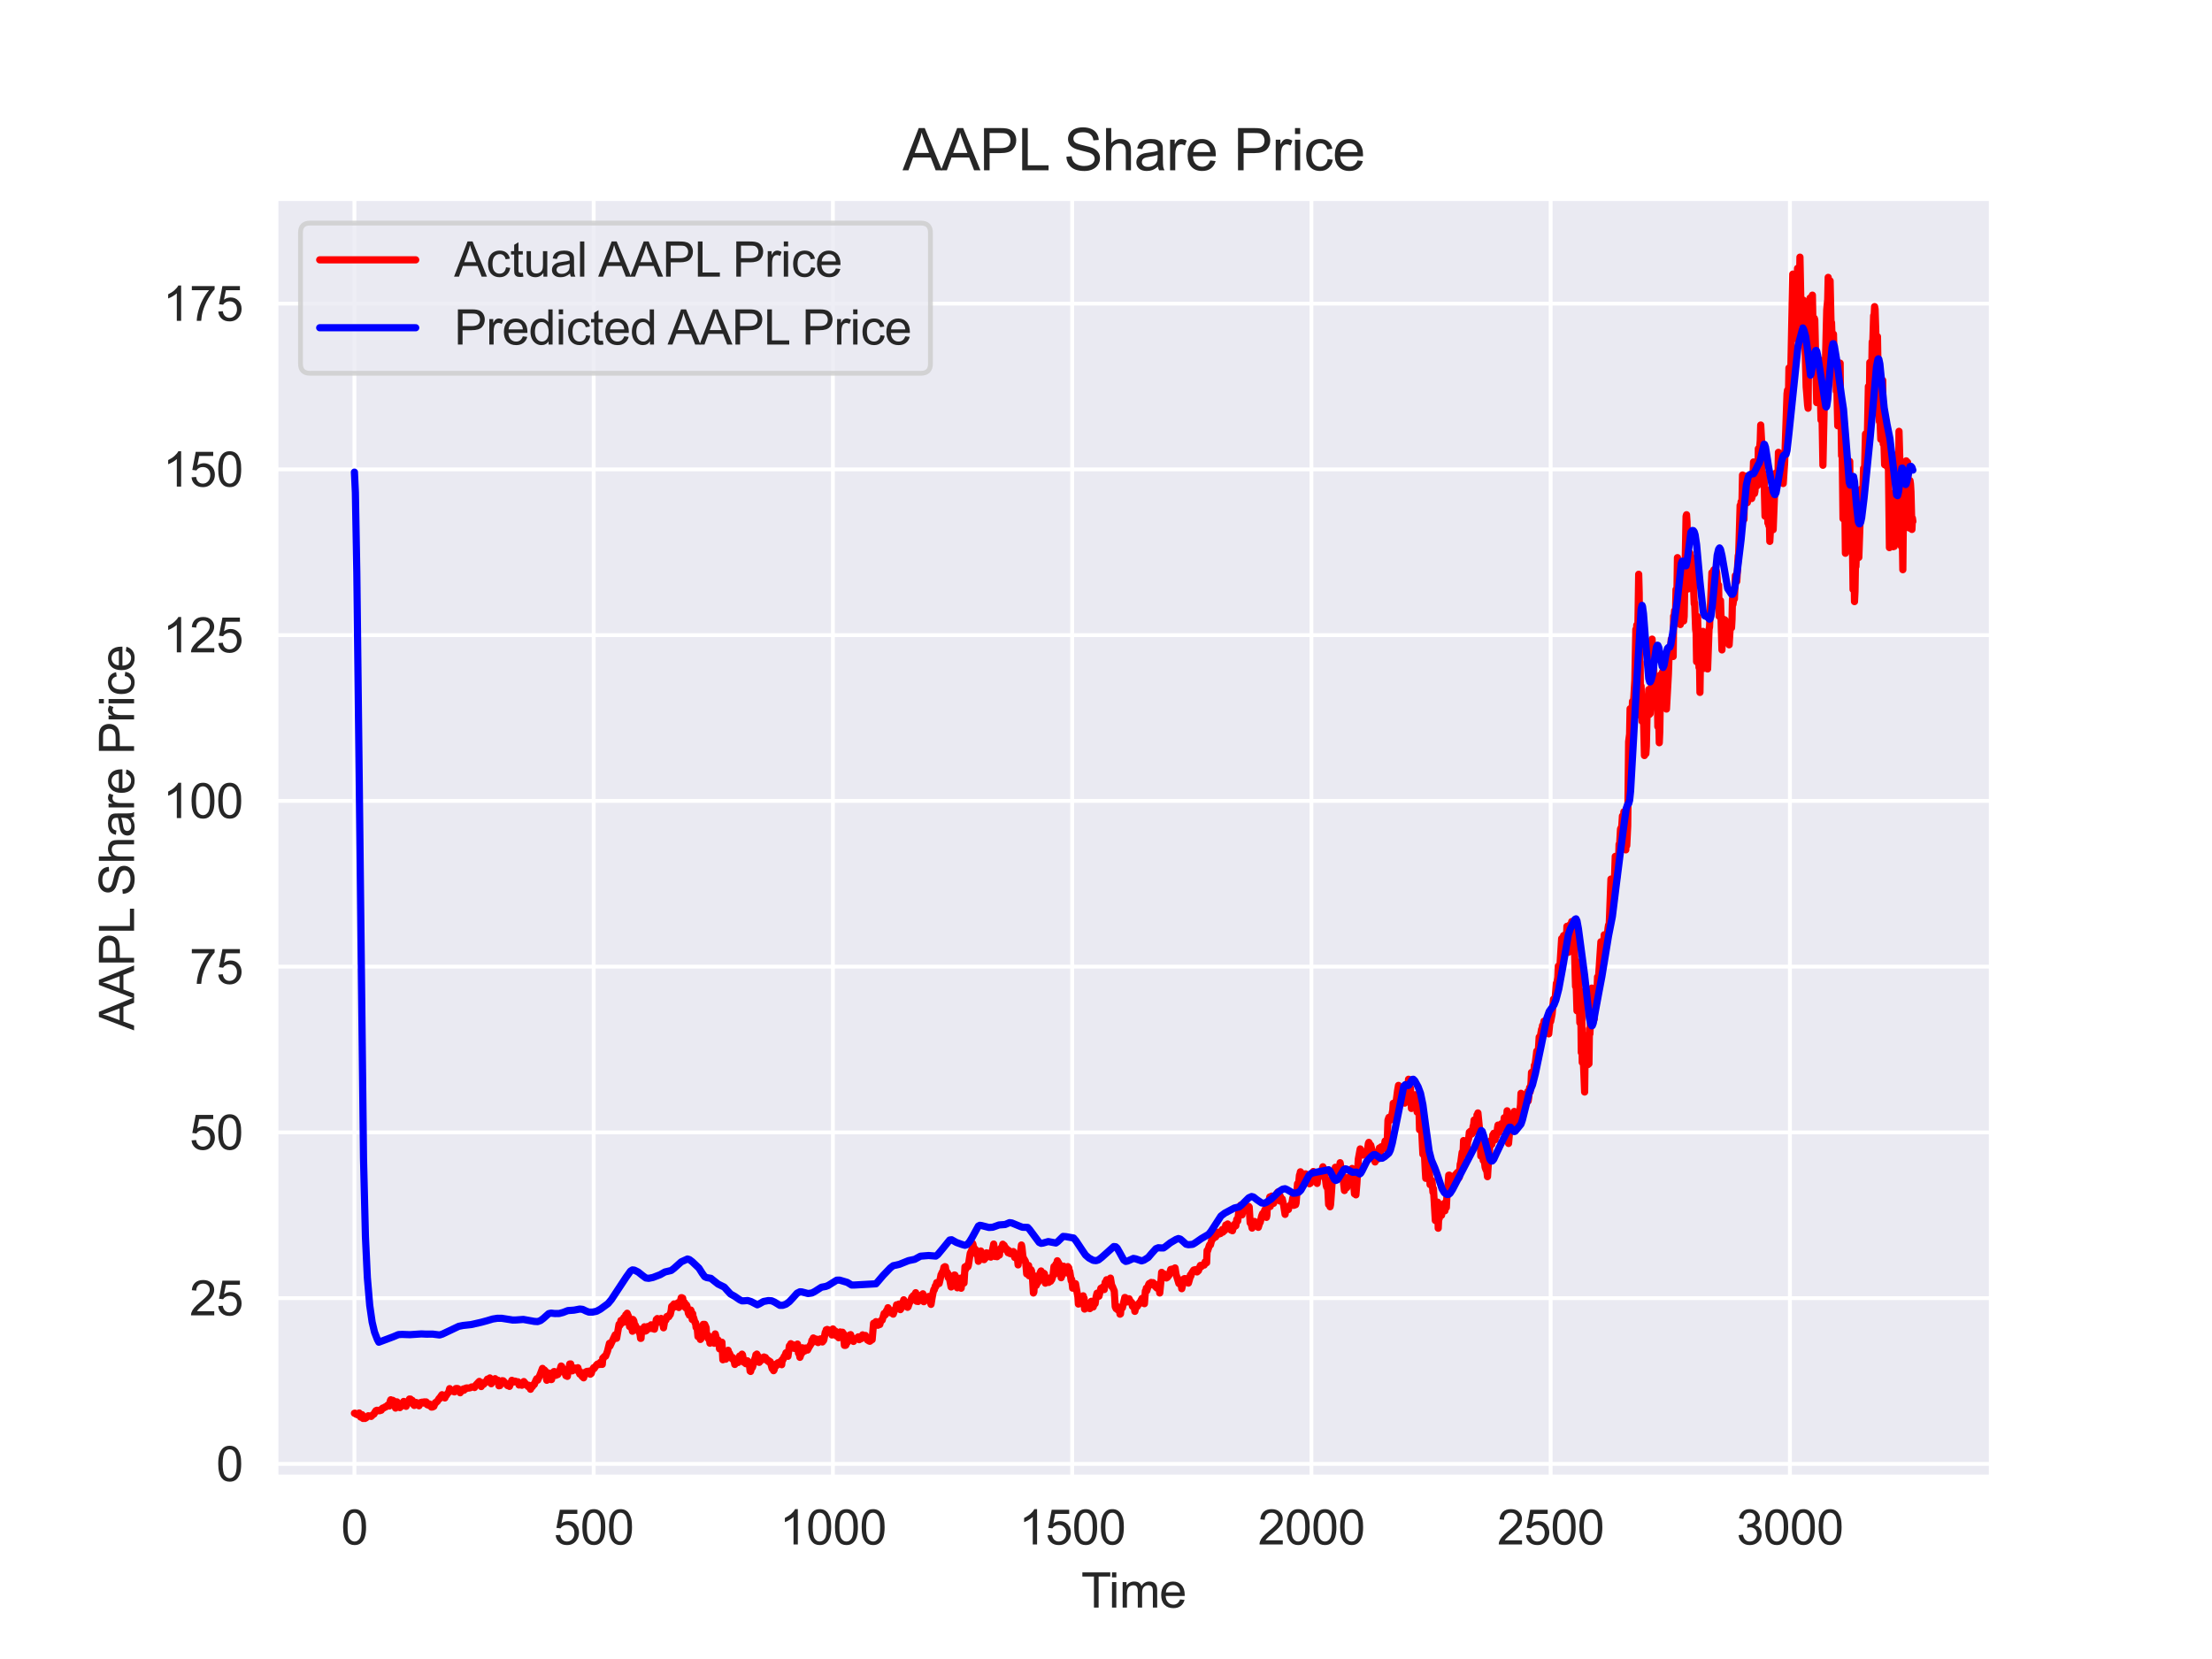 <?xml version="1.0" encoding="utf-8" standalone="no"?>
<!DOCTYPE svg PUBLIC "-//W3C//DTD SVG 1.1//EN"
  "http://www.w3.org/Graphics/SVG/1.1/DTD/svg11.dtd">
<svg xmlns:xlink="http://www.w3.org/1999/xlink" width="460.8pt" height="345.6pt" viewBox="0 0 460.8 345.6" xmlns="http://www.w3.org/2000/svg" version="1.1">
 <defs>
  <style type="text/css">*{stroke-linejoin: round; stroke-linecap: butt}</style>
 </defs>
 <g id="figure_1">
  <g id="patch_1">
   <path d="M 0 345.6 
L 460.8 345.6 
L 460.8 0 
L 0 0 
z
" style="fill: #ffffff"/>
  </g>
  <g id="axes_1">
   <g id="patch_2">
    <path d="M 57.6 307.584 
L 414.72 307.584 
L 414.72 41.472 
L 57.6 41.472 
z
" style="fill: #eaeaf2"/>
   </g>
   <g id="matplotlib.axis_1">
    <g id="xtick_1">
     <g id="line2d_1">
      <path d="M 73.833 307.584 
L 73.833 41.472 
" clip-path="url(#p58e42e54fa)" style="fill: none; stroke: #ffffff; stroke-width: 0.8; stroke-linecap: round"/>
     </g>
     <g id="text_1">
      <!-- 0 -->
      <g style="fill: #262626" transform="translate(71.052 321.742) scale(0.1 -0.1)">
       <defs>
        <path id="ArialMT-30" d="M 266 2259 
Q 266 3072 433 3567 
Q 600 4063 929 4331 
Q 1259 4600 1759 4600 
Q 2128 4600 2406 4451 
Q 2684 4303 2865 4023 
Q 3047 3744 3150 3342 
Q 3253 2941 3253 2259 
Q 3253 1453 3087 958 
Q 2922 463 2592 192 
Q 2263 -78 1759 -78 
Q 1097 -78 719 397 
Q 266 969 266 2259 
z
M 844 2259 
Q 844 1131 1108 757 
Q 1372 384 1759 384 
Q 2147 384 2411 759 
Q 2675 1134 2675 2259 
Q 2675 3391 2411 3762 
Q 2147 4134 1753 4134 
Q 1366 4134 1134 3806 
Q 844 3388 844 2259 
z
" transform="scale(0.016)"/>
       </defs>
       <use xlink:href="#ArialMT-30"/>
      </g>
     </g>
    </g>
    <g id="xtick_2">
     <g id="line2d_2">
      <path d="M 123.672 307.584 
L 123.672 41.472 
" clip-path="url(#p58e42e54fa)" style="fill: none; stroke: #ffffff; stroke-width: 0.8; stroke-linecap: round"/>
     </g>
     <g id="text_2">
      <!-- 500 -->
      <g style="fill: #262626" transform="translate(115.331 321.742) scale(0.1 -0.1)">
       <defs>
        <path id="ArialMT-35" d="M 266 1200 
L 856 1250 
Q 922 819 1161 601 
Q 1400 384 1738 384 
Q 2144 384 2425 690 
Q 2706 997 2706 1503 
Q 2706 1984 2436 2262 
Q 2166 2541 1728 2541 
Q 1456 2541 1237 2417 
Q 1019 2294 894 2097 
L 366 2166 
L 809 4519 
L 3088 4519 
L 3088 3981 
L 1259 3981 
L 1013 2750 
Q 1425 3038 1878 3038 
Q 2478 3038 2890 2622 
Q 3303 2206 3303 1553 
Q 3303 931 2941 478 
Q 2500 -78 1738 -78 
Q 1113 -78 717 272 
Q 322 622 266 1200 
z
" transform="scale(0.016)"/>
       </defs>
       <use xlink:href="#ArialMT-35"/>
       <use xlink:href="#ArialMT-30" x="55.615"/>
       <use xlink:href="#ArialMT-30" x="111.23"/>
      </g>
     </g>
    </g>
    <g id="xtick_3">
     <g id="line2d_3">
      <path d="M 173.512 307.584 
L 173.512 41.472 
" clip-path="url(#p58e42e54fa)" style="fill: none; stroke: #ffffff; stroke-width: 0.8; stroke-linecap: round"/>
     </g>
     <g id="text_3">
      <!-- 1000 -->
      <g style="fill: #262626" transform="translate(162.39 321.742) scale(0.1 -0.1)">
       <defs>
        <path id="ArialMT-31" d="M 2384 0 
L 1822 0 
L 1822 3584 
Q 1619 3391 1289 3197 
Q 959 3003 697 2906 
L 697 3450 
Q 1169 3672 1522 3987 
Q 1875 4303 2022 4600 
L 2384 4600 
L 2384 0 
z
" transform="scale(0.016)"/>
       </defs>
       <use xlink:href="#ArialMT-31"/>
       <use xlink:href="#ArialMT-30" x="55.615"/>
       <use xlink:href="#ArialMT-30" x="111.23"/>
       <use xlink:href="#ArialMT-30" x="166.846"/>
      </g>
     </g>
    </g>
    <g id="xtick_4">
     <g id="line2d_4">
      <path d="M 223.351 307.584 
L 223.351 41.472 
" clip-path="url(#p58e42e54fa)" style="fill: none; stroke: #ffffff; stroke-width: 0.8; stroke-linecap: round"/>
     </g>
     <g id="text_4">
      <!-- 1500 -->
      <g style="fill: #262626" transform="translate(212.229 321.742) scale(0.1 -0.1)">
       <use xlink:href="#ArialMT-31"/>
       <use xlink:href="#ArialMT-35" x="55.615"/>
       <use xlink:href="#ArialMT-30" x="111.23"/>
       <use xlink:href="#ArialMT-30" x="166.846"/>
      </g>
     </g>
    </g>
    <g id="xtick_5">
     <g id="line2d_5">
      <path d="M 273.191 307.584 
L 273.191 41.472 
" clip-path="url(#p58e42e54fa)" style="fill: none; stroke: #ffffff; stroke-width: 0.8; stroke-linecap: round"/>
     </g>
     <g id="text_5">
      <!-- 2000 -->
      <g style="fill: #262626" transform="translate(262.069 321.742) scale(0.1 -0.1)">
       <defs>
        <path id="ArialMT-32" d="M 3222 541 
L 3222 0 
L 194 0 
Q 188 203 259 391 
Q 375 700 629 1000 
Q 884 1300 1366 1694 
Q 2113 2306 2375 2664 
Q 2638 3022 2638 3341 
Q 2638 3675 2398 3904 
Q 2159 4134 1775 4134 
Q 1369 4134 1125 3890 
Q 881 3647 878 3216 
L 300 3275 
Q 359 3922 746 4261 
Q 1134 4600 1788 4600 
Q 2447 4600 2831 4234 
Q 3216 3869 3216 3328 
Q 3216 3053 3103 2787 
Q 2991 2522 2730 2228 
Q 2469 1934 1863 1422 
Q 1356 997 1212 845 
Q 1069 694 975 541 
L 3222 541 
z
" transform="scale(0.016)"/>
       </defs>
       <use xlink:href="#ArialMT-32"/>
       <use xlink:href="#ArialMT-30" x="55.615"/>
       <use xlink:href="#ArialMT-30" x="111.23"/>
       <use xlink:href="#ArialMT-30" x="166.846"/>
      </g>
     </g>
    </g>
    <g id="xtick_6">
     <g id="line2d_6">
      <path d="M 323.03 307.584 
L 323.03 41.472 
" clip-path="url(#p58e42e54fa)" style="fill: none; stroke: #ffffff; stroke-width: 0.8; stroke-linecap: round"/>
     </g>
     <g id="text_6">
      <!-- 2500 -->
      <g style="fill: #262626" transform="translate(311.908 321.742) scale(0.1 -0.1)">
       <use xlink:href="#ArialMT-32"/>
       <use xlink:href="#ArialMT-35" x="55.615"/>
       <use xlink:href="#ArialMT-30" x="111.23"/>
       <use xlink:href="#ArialMT-30" x="166.846"/>
      </g>
     </g>
    </g>
    <g id="xtick_7">
     <g id="line2d_7">
      <path d="M 372.87 307.584 
L 372.87 41.472 
" clip-path="url(#p58e42e54fa)" style="fill: none; stroke: #ffffff; stroke-width: 0.8; stroke-linecap: round"/>
     </g>
     <g id="text_7">
      <!-- 3000 -->
      <g style="fill: #262626" transform="translate(361.748 321.742) scale(0.1 -0.1)">
       <defs>
        <path id="ArialMT-33" d="M 269 1209 
L 831 1284 
Q 928 806 1161 595 
Q 1394 384 1728 384 
Q 2125 384 2398 659 
Q 2672 934 2672 1341 
Q 2672 1728 2419 1979 
Q 2166 2231 1775 2231 
Q 1616 2231 1378 2169 
L 1441 2663 
Q 1497 2656 1531 2656 
Q 1891 2656 2178 2843 
Q 2466 3031 2466 3422 
Q 2466 3731 2256 3934 
Q 2047 4138 1716 4138 
Q 1388 4138 1169 3931 
Q 950 3725 888 3313 
L 325 3413 
Q 428 3978 793 4289 
Q 1159 4600 1703 4600 
Q 2078 4600 2393 4439 
Q 2709 4278 2876 4000 
Q 3044 3722 3044 3409 
Q 3044 3113 2884 2869 
Q 2725 2625 2413 2481 
Q 2819 2388 3044 2092 
Q 3269 1797 3269 1353 
Q 3269 753 2831 336 
Q 2394 -81 1725 -81 
Q 1122 -81 723 278 
Q 325 638 269 1209 
z
" transform="scale(0.016)"/>
       </defs>
       <use xlink:href="#ArialMT-33"/>
       <use xlink:href="#ArialMT-30" x="55.615"/>
       <use xlink:href="#ArialMT-30" x="111.23"/>
       <use xlink:href="#ArialMT-30" x="166.846"/>
      </g>
     </g>
    </g>
    <g id="text_8">
     <!-- Time -->
     <g style="fill: #262626" transform="translate(225.237 334.887) scale(0.1 -0.1)">
      <defs>
       <path id="ArialMT-54" d="M 1659 0 
L 1659 4041 
L 150 4041 
L 150 4581 
L 3781 4581 
L 3781 4041 
L 2266 4041 
L 2266 0 
L 1659 0 
z
" transform="scale(0.016)"/>
       <path id="ArialMT-69" d="M 425 3934 
L 425 4581 
L 988 4581 
L 988 3934 
L 425 3934 
z
M 425 0 
L 425 3319 
L 988 3319 
L 988 0 
L 425 0 
z
" transform="scale(0.016)"/>
       <path id="ArialMT-6d" d="M 422 0 
L 422 3319 
L 925 3319 
L 925 2853 
Q 1081 3097 1340 3245 
Q 1600 3394 1931 3394 
Q 2300 3394 2536 3241 
Q 2772 3088 2869 2813 
Q 3263 3394 3894 3394 
Q 4388 3394 4653 3120 
Q 4919 2847 4919 2278 
L 4919 0 
L 4359 0 
L 4359 2091 
Q 4359 2428 4304 2576 
Q 4250 2725 4106 2815 
Q 3963 2906 3769 2906 
Q 3419 2906 3187 2673 
Q 2956 2441 2956 1928 
L 2956 0 
L 2394 0 
L 2394 2156 
Q 2394 2531 2256 2718 
Q 2119 2906 1806 2906 
Q 1569 2906 1367 2781 
Q 1166 2656 1075 2415 
Q 984 2175 984 1722 
L 984 0 
L 422 0 
z
" transform="scale(0.016)"/>
       <path id="ArialMT-65" d="M 2694 1069 
L 3275 997 
Q 3138 488 2766 206 
Q 2394 -75 1816 -75 
Q 1088 -75 661 373 
Q 234 822 234 1631 
Q 234 2469 665 2931 
Q 1097 3394 1784 3394 
Q 2450 3394 2872 2941 
Q 3294 2488 3294 1666 
Q 3294 1616 3291 1516 
L 816 1516 
Q 847 969 1125 678 
Q 1403 388 1819 388 
Q 2128 388 2347 550 
Q 2566 713 2694 1069 
z
M 847 1978 
L 2700 1978 
Q 2663 2397 2488 2606 
Q 2219 2931 1791 2931 
Q 1403 2931 1139 2672 
Q 875 2413 847 1978 
z
" transform="scale(0.016)"/>
      </defs>
      <use xlink:href="#ArialMT-54"/>
      <use xlink:href="#ArialMT-69" x="57.334"/>
      <use xlink:href="#ArialMT-6d" x="79.551"/>
      <use xlink:href="#ArialMT-65" x="162.852"/>
     </g>
    </g>
   </g>
   <g id="matplotlib.axis_2">
    <g id="ytick_1">
     <g id="line2d_8">
      <path d="M 57.6 304.962 
L 414.72 304.962 
" clip-path="url(#p58e42e54fa)" style="fill: none; stroke: #ffffff; stroke-width: 0.8; stroke-linecap: round"/>
     </g>
     <g id="text_9">
      <!-- 0 -->
      <g style="fill: #262626" transform="translate(45.039 308.541) scale(0.1 -0.1)">
       <use xlink:href="#ArialMT-30"/>
      </g>
     </g>
    </g>
    <g id="ytick_2">
     <g id="line2d_9">
      <path d="M 57.6 270.431 
L 414.72 270.431 
" clip-path="url(#p58e42e54fa)" style="fill: none; stroke: #ffffff; stroke-width: 0.8; stroke-linecap: round"/>
     </g>
     <g id="text_10">
      <!-- 25 -->
      <g style="fill: #262626" transform="translate(39.478 274.01) scale(0.1 -0.1)">
       <use xlink:href="#ArialMT-32"/>
       <use xlink:href="#ArialMT-35" x="55.615"/>
      </g>
     </g>
    </g>
    <g id="ytick_3">
     <g id="line2d_10">
      <path d="M 57.6 235.901 
L 414.72 235.901 
" clip-path="url(#p58e42e54fa)" style="fill: none; stroke: #ffffff; stroke-width: 0.8; stroke-linecap: round"/>
     </g>
     <g id="text_11">
      <!-- 50 -->
      <g style="fill: #262626" transform="translate(39.478 239.48) scale(0.1 -0.1)">
       <use xlink:href="#ArialMT-35"/>
       <use xlink:href="#ArialMT-30" x="55.615"/>
      </g>
     </g>
    </g>
    <g id="ytick_4">
     <g id="line2d_11">
      <path d="M 57.6 201.371 
L 414.72 201.371 
" clip-path="url(#p58e42e54fa)" style="fill: none; stroke: #ffffff; stroke-width: 0.8; stroke-linecap: round"/>
     </g>
     <g id="text_12">
      <!-- 75 -->
      <g style="fill: #262626" transform="translate(39.478 204.95) scale(0.1 -0.1)">
       <defs>
        <path id="ArialMT-37" d="M 303 3981 
L 303 4522 
L 3269 4522 
L 3269 4084 
Q 2831 3619 2401 2847 
Q 1972 2075 1738 1259 
Q 1569 684 1522 0 
L 944 0 
Q 953 541 1156 1306 
Q 1359 2072 1739 2783 
Q 2119 3494 2547 3981 
L 303 3981 
z
" transform="scale(0.016)"/>
       </defs>
       <use xlink:href="#ArialMT-37"/>
       <use xlink:href="#ArialMT-35" x="55.615"/>
      </g>
     </g>
    </g>
    <g id="ytick_5">
     <g id="line2d_12">
      <path d="M 57.6 166.841 
L 414.72 166.841 
" clip-path="url(#p58e42e54fa)" style="fill: none; stroke: #ffffff; stroke-width: 0.8; stroke-linecap: round"/>
     </g>
     <g id="text_13">
      <!-- 100 -->
      <g style="fill: #262626" transform="translate(33.917 170.42) scale(0.1 -0.1)">
       <use xlink:href="#ArialMT-31"/>
       <use xlink:href="#ArialMT-30" x="55.615"/>
       <use xlink:href="#ArialMT-30" x="111.23"/>
      </g>
     </g>
    </g>
    <g id="ytick_6">
     <g id="line2d_13">
      <path d="M 57.6 132.311 
L 414.72 132.311 
" clip-path="url(#p58e42e54fa)" style="fill: none; stroke: #ffffff; stroke-width: 0.8; stroke-linecap: round"/>
     </g>
     <g id="text_14">
      <!-- 125 -->
      <g style="fill: #262626" transform="translate(33.917 135.89) scale(0.1 -0.1)">
       <use xlink:href="#ArialMT-31"/>
       <use xlink:href="#ArialMT-32" x="55.615"/>
       <use xlink:href="#ArialMT-35" x="111.23"/>
      </g>
     </g>
    </g>
    <g id="ytick_7">
     <g id="line2d_14">
      <path d="M 57.6 97.78 
L 414.72 97.78 
" clip-path="url(#p58e42e54fa)" style="fill: none; stroke: #ffffff; stroke-width: 0.8; stroke-linecap: round"/>
     </g>
     <g id="text_15">
      <!-- 150 -->
      <g style="fill: #262626" transform="translate(33.917 101.359) scale(0.1 -0.1)">
       <use xlink:href="#ArialMT-31"/>
       <use xlink:href="#ArialMT-35" x="55.615"/>
       <use xlink:href="#ArialMT-30" x="111.23"/>
      </g>
     </g>
    </g>
    <g id="ytick_8">
     <g id="line2d_15">
      <path d="M 57.6 63.25 
L 414.72 63.25 
" clip-path="url(#p58e42e54fa)" style="fill: none; stroke: #ffffff; stroke-width: 0.8; stroke-linecap: round"/>
     </g>
     <g id="text_16">
      <!-- 175 -->
      <g style="fill: #262626" transform="translate(33.917 66.829) scale(0.1 -0.1)">
       <use xlink:href="#ArialMT-31"/>
       <use xlink:href="#ArialMT-37" x="55.615"/>
       <use xlink:href="#ArialMT-35" x="111.23"/>
      </g>
     </g>
    </g>
    <g id="text_17">
     <!-- AAPL Share Price -->
     <g style="fill: #262626" transform="translate(27.93 214.637) rotate(-90) scale(0.1 -0.1)">
      <defs>
       <path id="ArialMT-41" d="M -9 0 
L 1750 4581 
L 2403 4581 
L 4278 0 
L 3588 0 
L 3053 1388 
L 1138 1388 
L 634 0 
L -9 0 
z
M 1313 1881 
L 2866 1881 
L 2388 3150 
Q 2169 3728 2063 4100 
Q 1975 3659 1816 3225 
L 1313 1881 
z
" transform="scale(0.016)"/>
       <path id="ArialMT-50" d="M 494 0 
L 494 4581 
L 2222 4581 
Q 2678 4581 2919 4538 
Q 3256 4481 3484 4323 
Q 3713 4166 3852 3881 
Q 3991 3597 3991 3256 
Q 3991 2672 3619 2267 
Q 3247 1863 2275 1863 
L 1100 1863 
L 1100 0 
L 494 0 
z
M 1100 2403 
L 2284 2403 
Q 2872 2403 3119 2622 
Q 3366 2841 3366 3238 
Q 3366 3525 3220 3729 
Q 3075 3934 2838 4000 
Q 2684 4041 2272 4041 
L 1100 4041 
L 1100 2403 
z
" transform="scale(0.016)"/>
       <path id="ArialMT-4c" d="M 469 0 
L 469 4581 
L 1075 4581 
L 1075 541 
L 3331 541 
L 3331 0 
L 469 0 
z
" transform="scale(0.016)"/>
       <path id="ArialMT-20" transform="scale(0.016)"/>
       <path id="ArialMT-53" d="M 288 1472 
L 859 1522 
Q 900 1178 1048 958 
Q 1197 738 1509 602 
Q 1822 466 2213 466 
Q 2559 466 2825 569 
Q 3091 672 3220 851 
Q 3350 1031 3350 1244 
Q 3350 1459 3225 1620 
Q 3100 1781 2813 1891 
Q 2628 1963 1997 2114 
Q 1366 2266 1113 2400 
Q 784 2572 623 2826 
Q 463 3081 463 3397 
Q 463 3744 659 4045 
Q 856 4347 1234 4503 
Q 1613 4659 2075 4659 
Q 2584 4659 2973 4495 
Q 3363 4331 3572 4012 
Q 3781 3694 3797 3291 
L 3216 3247 
Q 3169 3681 2898 3903 
Q 2628 4125 2100 4125 
Q 1550 4125 1298 3923 
Q 1047 3722 1047 3438 
Q 1047 3191 1225 3031 
Q 1400 2872 2139 2705 
Q 2878 2538 3153 2413 
Q 3553 2228 3743 1945 
Q 3934 1663 3934 1294 
Q 3934 928 3725 604 
Q 3516 281 3123 101 
Q 2731 -78 2241 -78 
Q 1619 -78 1198 103 
Q 778 284 539 648 
Q 300 1013 288 1472 
z
" transform="scale(0.016)"/>
       <path id="ArialMT-68" d="M 422 0 
L 422 4581 
L 984 4581 
L 984 2938 
Q 1378 3394 1978 3394 
Q 2347 3394 2619 3248 
Q 2891 3103 3008 2847 
Q 3125 2591 3125 2103 
L 3125 0 
L 2563 0 
L 2563 2103 
Q 2563 2525 2380 2717 
Q 2197 2909 1863 2909 
Q 1613 2909 1392 2779 
Q 1172 2650 1078 2428 
Q 984 2206 984 1816 
L 984 0 
L 422 0 
z
" transform="scale(0.016)"/>
       <path id="ArialMT-61" d="M 2588 409 
Q 2275 144 1986 34 
Q 1697 -75 1366 -75 
Q 819 -75 525 192 
Q 231 459 231 875 
Q 231 1119 342 1320 
Q 453 1522 633 1644 
Q 813 1766 1038 1828 
Q 1203 1872 1538 1913 
Q 2219 1994 2541 2106 
Q 2544 2222 2544 2253 
Q 2544 2597 2384 2738 
Q 2169 2928 1744 2928 
Q 1347 2928 1158 2789 
Q 969 2650 878 2297 
L 328 2372 
Q 403 2725 575 2942 
Q 747 3159 1072 3276 
Q 1397 3394 1825 3394 
Q 2250 3394 2515 3294 
Q 2781 3194 2906 3042 
Q 3031 2891 3081 2659 
Q 3109 2516 3109 2141 
L 3109 1391 
Q 3109 606 3145 398 
Q 3181 191 3288 0 
L 2700 0 
Q 2613 175 2588 409 
z
M 2541 1666 
Q 2234 1541 1622 1453 
Q 1275 1403 1131 1340 
Q 988 1278 909 1158 
Q 831 1038 831 891 
Q 831 666 1001 516 
Q 1172 366 1500 366 
Q 1825 366 2078 508 
Q 2331 650 2450 897 
Q 2541 1088 2541 1459 
L 2541 1666 
z
" transform="scale(0.016)"/>
       <path id="ArialMT-72" d="M 416 0 
L 416 3319 
L 922 3319 
L 922 2816 
Q 1116 3169 1280 3281 
Q 1444 3394 1641 3394 
Q 1925 3394 2219 3213 
L 2025 2691 
Q 1819 2813 1613 2813 
Q 1428 2813 1281 2702 
Q 1134 2591 1072 2394 
Q 978 2094 978 1738 
L 978 0 
L 416 0 
z
" transform="scale(0.016)"/>
       <path id="ArialMT-63" d="M 2588 1216 
L 3141 1144 
Q 3050 572 2676 248 
Q 2303 -75 1759 -75 
Q 1078 -75 664 370 
Q 250 816 250 1647 
Q 250 2184 428 2587 
Q 606 2991 970 3192 
Q 1334 3394 1763 3394 
Q 2303 3394 2647 3120 
Q 2991 2847 3088 2344 
L 2541 2259 
Q 2463 2594 2264 2762 
Q 2066 2931 1784 2931 
Q 1359 2931 1093 2626 
Q 828 2322 828 1663 
Q 828 994 1084 691 
Q 1341 388 1753 388 
Q 2084 388 2306 591 
Q 2528 794 2588 1216 
z
" transform="scale(0.016)"/>
      </defs>
      <use xlink:href="#ArialMT-41"/>
      <use xlink:href="#ArialMT-41" x="66.699"/>
      <use xlink:href="#ArialMT-50" x="133.398"/>
      <use xlink:href="#ArialMT-4c" x="200.098"/>
      <use xlink:href="#ArialMT-20" x="251.963"/>
      <use xlink:href="#ArialMT-53" x="279.746"/>
      <use xlink:href="#ArialMT-68" x="346.445"/>
      <use xlink:href="#ArialMT-61" x="402.061"/>
      <use xlink:href="#ArialMT-72" x="457.676"/>
      <use xlink:href="#ArialMT-65" x="490.977"/>
      <use xlink:href="#ArialMT-20" x="546.592"/>
      <use xlink:href="#ArialMT-50" x="574.375"/>
      <use xlink:href="#ArialMT-72" x="641.074"/>
      <use xlink:href="#ArialMT-69" x="674.375"/>
      <use xlink:href="#ArialMT-63" x="696.592"/>
      <use xlink:href="#ArialMT-65" x="746.592"/>
     </g>
    </g>
   </g>
   <g id="line2d_16">
    <path d="M 73.833 294.405 
L 73.932 294.386 
L 74.132 294.574 
L 74.231 294.505 
L 74.431 294.715 
L 74.53 294.57 
L 74.73 294.803 
L 74.83 294.354 
L 75.029 294.698 
L 75.129 295.207 
L 75.428 294.707 
L 75.627 295.488 
L 75.926 295.134 
L 76.026 295.488 
L 76.125 295.32 
L 76.225 295.386 
L 76.723 294.928 
L 77.321 295.063 
L 77.521 294.868 
L 77.72 294.659 
L 77.92 294.568 
L 78.119 294.155 
L 78.318 293.871 
L 78.518 293.784 
L 78.717 293.89 
L 79.116 293.875 
L 79.315 293.647 
L 79.415 293.781 
L 79.714 293.327 
L 79.913 293.321 
L 80.212 293.093 
L 80.312 293.125 
L 80.81 292.683 
L 81.109 292.896 
L 81.309 291.817 
L 81.408 291.602 
L 81.508 291.667 
L 81.707 292.057 
L 81.807 291.71 
L 81.907 292.082 
L 82.006 291.823 
L 82.405 293.327 
L 82.604 292.308 
L 82.704 292.033 
L 83.003 292.421 
L 83.203 292.711 
L 83.302 293.233 
L 83.502 292.789 
L 83.701 292.92 
L 83.9 292.29 
L 84.1 291.941 
L 84.199 291.982 
L 84.498 292.662 
L 84.598 292.965 
L 84.797 292.456 
L 84.897 292.418 
L 85.296 291.442 
L 85.395 291.634 
L 85.495 291.453 
L 85.794 291.806 
L 85.894 291.727 
L 86.093 292.554 
L 86.293 292.78 
L 86.392 292.697 
L 86.492 292.202 
L 86.592 292.23 
L 86.691 292.155 
L 87.289 292.847 
L 87.588 292.184 
L 87.987 292.089 
L 88.187 292.272 
L 88.386 292.041 
L 88.585 292.052 
L 88.685 292.132 
L 88.785 292.05 
L 88.884 292.165 
L 88.984 292.62 
L 89.084 292.541 
L 89.283 292.746 
L 89.482 292.478 
L 89.881 293.126 
L 89.981 292.98 
L 90.08 293.109 
L 90.379 292.97 
L 90.678 292.197 
L 90.778 292.244 
L 90.978 291.985 
L 91.077 291.968 
L 91.476 291.319 
L 91.576 291.378 
L 91.775 290.964 
L 92.074 290.542 
L 92.174 290.599 
L 92.373 290.786 
L 92.672 291.217 
L 92.871 290.696 
L 92.971 290.695 
L 93.27 290.235 
L 93.469 290.049 
L 93.669 289.275 
L 93.769 289.695 
L 93.868 289.644 
L 94.666 289.957 
L 94.965 289.262 
L 95.064 289.318 
L 95.164 289.244 
L 95.264 289.37 
L 95.363 289.274 
L 95.463 289.342 
L 95.662 289.816 
L 95.862 290.138 
L 95.961 289.747 
L 96.061 289.831 
L 96.161 289.504 
L 96.261 289.732 
L 96.46 289.423 
L 96.56 289.331 
L 96.659 289.613 
L 96.859 289.268 
L 96.958 289.303 
L 97.058 289.169 
L 97.158 289.265 
L 97.257 289.127 
L 97.457 289.149 
L 97.656 289.162 
L 98.055 289.067 
L 98.254 288.922 
L 98.453 288.946 
L 98.653 288.915 
L 98.852 289.05 
L 99.052 288.619 
L 99.65 287.972 
L 99.849 287.771 
L 100.148 288.551 
L 100.248 288.845 
L 100.447 288.121 
L 100.646 288.031 
L 100.746 288.382 
L 101.045 287.977 
L 101.145 288.02 
L 101.543 287.294 
L 101.643 287.473 
L 102.042 287.049 
L 102.241 287.669 
L 102.341 288.258 
L 102.74 287.538 
L 102.839 287.731 
L 102.939 287.592 
L 103.138 287.203 
L 103.338 287.412 
L 103.537 287.861 
L 103.736 287.521 
L 103.936 288.683 
L 104.035 288.454 
L 104.135 288.65 
L 104.335 288.131 
L 104.434 288.23 
L 104.634 287.621 
L 104.733 287.675 
L 104.833 287.649 
L 105.73 288.644 
L 105.929 288.381 
L 106.129 288.808 
L 106.428 288.071 
L 106.627 287.548 
L 106.926 287.857 
L 107.026 287.69 
L 107.126 287.88 
L 107.325 287.718 
L 107.524 287.861 
L 107.823 287.833 
L 107.923 287.866 
L 108.122 288.52 
L 108.421 288.164 
L 108.621 288.466 
L 108.72 288.575 
L 108.82 288.349 
L 108.92 288.436 
L 109.019 288.318 
L 109.119 287.804 
L 109.518 288.286 
L 109.717 288.573 
L 109.817 288.61 
L 110.016 288.851 
L 110.116 288.563 
L 110.515 289.407 
L 110.614 288.915 
L 110.714 289.048 
L 110.814 288.622 
L 110.913 288.863 
L 111.113 288.424 
L 111.212 288.484 
L 111.312 288.403 
L 111.611 287.61 
L 111.81 287.218 
L 112.01 287.512 
L 112.508 286.372 
L 112.708 285.857 
L 113.007 285.062 
L 113.206 285.634 
L 113.306 285.7 
L 113.405 285.39 
L 113.505 285.777 
L 113.605 285.597 
L 113.904 287.538 
L 114.003 286.512 
L 114.103 287.021 
L 114.402 286.048 
L 114.601 286.195 
L 114.801 287.399 
L 114.9 287.379 
L 115.1 286.405 
L 115.2 286.526 
L 115.399 285.725 
L 115.499 285.724 
L 115.798 286.51 
L 115.997 286.023 
L 116.097 286.012 
L 116.196 286.341 
L 116.396 285.989 
L 116.695 285.205 
L 116.894 284.567 
L 116.994 284.631 
L 117.093 285.14 
L 117.193 285.018 
L 117.293 285.074 
L 117.592 285.695 
L 117.891 286.587 
L 117.991 286.303 
L 118.09 286.346 
L 118.19 286.72 
L 118.389 285.216 
L 118.489 285.122 
L 118.589 284.814 
L 118.688 284.145 
L 118.788 284.244 
L 118.888 284.133 
L 119.087 285.461 
L 119.187 285.582 
L 119.286 284.945 
L 119.386 285.34 
L 119.685 284.986 
L 119.785 284.994 
L 119.884 285.402 
L 119.984 285.358 
L 120.084 285.079 
L 120.283 285.243 
L 120.383 284.923 
L 120.682 285.989 
L 120.782 286.253 
L 120.881 285.781 
L 121.28 286.759 
L 121.38 286.389 
L 121.579 287.027 
L 121.679 286.408 
L 121.778 286.552 
L 121.978 285.825 
L 122.277 285.676 
L 122.376 285.768 
L 122.675 285.633 
L 122.775 285.782 
L 122.974 286.269 
L 123.174 286.108 
L 123.373 285.405 
L 123.573 285.066 
L 123.672 284.908 
L 123.772 285.1 
L 124.27 284.341 
L 124.47 284.158 
L 124.669 284.118 
L 124.868 284.253 
L 125.068 283.794 
L 125.167 283.861 
L 125.267 284.229 
L 125.367 283.878 
L 125.466 284.223 
L 125.566 282.928 
L 125.666 283.029 
L 125.865 282.615 
L 126.065 282.458 
L 126.164 282.511 
L 126.563 281.448 
L 126.762 280.622 
L 126.962 279.831 
L 127.061 280.412 
L 128.158 278.069 
L 128.357 278.804 
L 128.457 278.783 
L 128.955 275.878 
L 129.155 276.076 
L 129.354 275.07 
L 129.653 275.559 
L 129.952 274.495 
L 130.151 275.386 
L 130.351 273.918 
L 130.45 274.165 
L 130.65 273.577 
L 130.849 274.072 
L 130.949 274.241 
L 131.148 276.344 
L 131.248 274.886 
L 131.348 274.953 
L 131.547 276.697 
L 131.647 276.76 
L 131.746 277.324 
L 131.846 274.871 
L 131.946 274.984 
L 132.045 275.216 
L 132.245 276.246 
L 132.344 276.056 
L 132.444 276.261 
L 132.544 277.078 
L 132.643 276.87 
L 132.843 276.885 
L 132.942 276.819 
L 133.142 277.425 
L 133.341 278.024 
L 133.441 278.811 
L 133.54 278.799 
L 133.64 277.274 
L 133.74 277.487 
L 133.839 276.817 
L 134.039 277.224 
L 134.238 276.392 
L 134.338 276.463 
L 134.438 277.289 
L 134.537 277.126 
L 134.637 277.198 
L 134.936 276.335 
L 135.036 276.786 
L 135.135 276.54 
L 135.335 276.769 
L 135.434 276.64 
L 135.634 275.985 
L 135.733 276.068 
L 135.833 276.466 
L 135.933 276.247 
L 136.032 276.806 
L 136.132 276.744 
L 136.232 276.622 
L 136.331 276.891 
L 136.631 275.393 
L 136.73 274.874 
L 136.83 275.074 
L 136.93 274.679 
L 137.229 275.419 
L 137.428 275.023 
L 137.627 275.055 
L 137.727 274.658 
L 137.926 275.175 
L 138.026 275.319 
L 138.225 276.603 
L 138.524 274.834 
L 138.624 275.028 
L 138.724 274.98 
L 138.923 274.252 
L 139.122 274.385 
L 139.322 274.294 
L 139.521 273.801 
L 139.621 273.843 
L 139.82 272.991 
L 139.92 272.151 
L 140.02 272.599 
L 140.119 271.967 
L 140.319 272.246 
L 140.418 271.631 
L 140.518 271.675 
L 140.618 271.74 
L 140.717 272.214 
L 140.817 272.146 
L 140.917 271.666 
L 141.016 271.9 
L 141.216 271.396 
L 141.415 272.375 
L 141.913 270.337 
L 142.013 270.328 
L 142.113 270.496 
L 142.213 270.427 
L 142.512 272.149 
L 142.611 271.353 
L 142.811 272.435 
L 142.91 272.34 
L 143.01 271.84 
L 143.11 272.069 
L 143.409 273.596 
L 143.508 273.346 
L 143.608 273.978 
L 143.708 273.899 
L 143.807 273.65 
L 143.907 272.908 
L 144.007 273.164 
L 144.206 274.879 
L 144.306 273.686 
L 144.405 274.705 
L 144.505 274.534 
L 144.804 275.595 
L 144.904 275.535 
L 145.004 276.509 
L 145.103 276.123 
L 145.203 276.21 
L 145.402 278.435 
L 145.502 277.976 
L 145.901 279.033 
L 146 278.932 
L 146.1 277.055 
L 146.299 277.254 
L 146.499 275.881 
L 146.598 276.115 
L 146.698 276.206 
L 146.798 275.889 
L 147.097 276.556 
L 147.196 278.384 
L 147.296 277.967 
L 147.496 278.826 
L 147.595 278.255 
L 147.695 278.373 
L 147.894 279.814 
L 147.994 279.368 
L 148.094 278.625 
L 148.393 279.344 
L 148.492 279.302 
L 148.592 279.656 
L 148.692 279.554 
L 148.791 279.824 
L 148.991 277.879 
L 149.09 278.22 
L 149.29 279.118 
L 149.389 279.049 
L 149.489 279.454 
L 149.589 279.137 
L 149.688 279.296 
L 149.888 280.992 
L 149.987 279.997 
L 150.187 280.297 
L 150.386 279.606 
L 150.586 283.263 
L 150.785 282.356 
L 151.084 282.585 
L 151.184 283.142 
L 151.283 282.377 
L 151.383 282.401 
L 151.682 281.287 
L 151.881 281.925 
L 151.981 281.945 
L 152.38 282.958 
L 152.479 282.724 
L 152.579 283.119 
L 152.679 282.814 
L 152.978 283.727 
L 153.078 284.241 
L 153.177 283.694 
L 153.277 283.964 
L 153.576 283.362 
L 153.775 283.832 
L 153.875 283.627 
L 154.074 282.481 
L 154.174 282.542 
L 154.373 282.629 
L 154.573 282.094 
L 154.672 282.214 
L 154.971 283.804 
L 155.071 283.761 
L 155.171 283.652 
L 155.37 284.086 
L 155.669 283.47 
L 155.769 283.537 
L 155.968 284.251 
L 156.068 283.936 
L 156.267 285.622 
L 156.367 285.697 
L 156.566 284.928 
L 156.666 284.961 
L 156.766 284.817 
L 157.264 282.985 
L 157.364 282.765 
L 157.463 282.235 
L 157.563 282.336 
L 157.663 282.081 
L 157.862 282.617 
L 157.962 282.53 
L 158.161 283.807 
L 158.261 283.524 
L 158.361 283.589 
L 158.46 283.112 
L 158.56 283.274 
L 158.859 283.003 
L 158.959 283.186 
L 159.158 282.686 
L 159.258 282.777 
L 159.457 282.798 
L 159.656 283.333 
L 159.756 283.168 
L 160.055 283.642 
L 160.155 283.456 
L 160.254 283.748 
L 160.454 283.663 
L 160.853 285.105 
L 160.952 285.1 
L 161.152 285.537 
L 161.251 285.401 
L 161.55 284.204 
L 161.75 284.488 
L 161.849 284.128 
L 161.949 284.207 
L 162.049 283.884 
L 162.148 283.922 
L 162.547 283.663 
L 162.647 283.999 
L 162.746 283.932 
L 162.846 284.293 
L 162.946 283.232 
L 163.045 283.331 
L 163.145 283.208 
L 163.344 282.6 
L 163.444 282.639 
L 163.743 281.804 
L 163.843 282.011 
L 163.943 282.025 
L 164.142 282.544 
L 164.441 280.371 
L 164.541 280.4 
L 164.74 279.915 
L 164.84 280.244 
L 165.039 280.151 
L 165.139 280.247 
L 165.238 280.151 
L 165.338 280.86 
L 165.537 280.707 
L 165.637 280.928 
L 165.737 280.861 
L 165.836 280.362 
L 165.936 280.531 
L 166.036 280.385 
L 166.135 279.993 
L 166.235 280.562 
L 166.335 281.89 
L 166.435 281.644 
L 166.634 282.758 
L 166.734 282.501 
L 166.933 281.664 
L 167.033 281.905 
L 167.132 280.759 
L 167.232 280.835 
L 167.332 281.208 
L 167.431 280.977 
L 167.631 281.444 
L 167.83 280.812 
L 168.029 281.134 
L 168.129 280.901 
L 168.229 281.237 
L 168.528 280.652 
L 169.026 279.859 
L 169.126 279.244 
L 169.226 279.317 
L 169.425 278.723 
L 169.525 279.017 
L 169.624 278.823 
L 169.724 279.474 
L 169.824 279.069 
L 170.023 279.309 
L 170.123 278.978 
L 170.222 279.042 
L 170.422 279.681 
L 170.521 279.283 
L 170.721 279.31 
L 170.82 279.28 
L 170.92 278.908 
L 171.319 279.557 
L 171.418 279.254 
L 171.518 279.32 
L 171.618 279.126 
L 171.917 277.531 
L 172.017 277.77 
L 172.116 277.026 
L 172.216 277.091 
L 172.316 276.948 
L 172.415 277.336 
L 172.515 277.02 
L 172.615 277.064 
L 172.914 277.612 
L 173.013 277.461 
L 173.213 277.793 
L 173.312 278.104 
L 173.412 277.879 
L 173.512 276.84 
L 173.611 276.959 
L 173.91 277.608 
L 174.01 277.287 
L 174.209 278.276 
L 174.309 278.13 
L 174.409 278.322 
L 174.509 278.153 
L 174.708 278.672 
L 174.808 278.535 
L 175.007 277.468 
L 175.107 277.621 
L 175.206 278.291 
L 175.406 277.756 
L 175.505 277.526 
L 175.605 278.025 
L 175.705 277.806 
L 175.904 280.26 
L 176.103 280.268 
L 176.203 280.222 
L 176.402 279.676 
L 176.502 279.68 
L 177.001 278.106 
L 177.1 278.127 
L 177.2 278.029 
L 177.499 279.052 
L 177.599 278.938 
L 177.798 279.441 
L 177.898 278.932 
L 177.997 279.003 
L 178.396 278.78 
L 178.595 278.772 
L 178.795 278.491 
L 178.994 279.079 
L 179.293 278.755 
L 179.393 278.881 
L 179.692 278.078 
L 179.891 278.449 
L 180.091 278.485 
L 180.29 278.198 
L 180.489 278.728 
L 180.689 279.141 
L 180.788 278.802 
L 180.988 279.33 
L 181.087 279.228 
L 181.187 279.411 
L 181.287 279.359 
L 181.586 278.733 
L 181.685 279.076 
L 181.885 276.748 
L 181.984 275.656 
L 182.084 275.743 
L 182.184 275.853 
L 182.383 275.73 
L 182.483 275.317 
L 182.782 275.957 
L 182.882 276.078 
L 183.081 275.672 
L 183.181 275.667 
L 183.28 275.916 
L 183.48 275.138 
L 183.679 275.053 
L 183.779 275.006 
L 184.177 273.619 
L 184.377 273.951 
L 184.676 273.029 
L 184.775 273.116 
L 184.975 272.417 
L 185.075 272.552 
L 185.274 273.442 
L 185.374 273.125 
L 185.473 273.166 
L 185.573 273.132 
L 185.673 273.242 
L 185.872 273.598 
L 186.071 273.76 
L 186.271 273.201 
L 186.47 272.669 
L 186.57 272.683 
L 186.669 272.493 
L 186.769 271.823 
L 186.968 272.023 
L 187.068 272.144 
L 187.168 272.082 
L 187.267 271.657 
L 187.566 272.817 
L 187.666 272.355 
L 187.766 272.524 
L 187.866 272.255 
L 187.965 271.402 
L 188.065 271.457 
L 188.264 270.77 
L 188.364 270.991 
L 188.464 271.07 
L 188.563 271.951 
L 188.663 271.768 
L 189.062 272.337 
L 189.161 272.248 
L 189.46 271.384 
L 189.66 271.129 
L 189.959 270.235 
L 190.058 270.231 
L 190.258 269.9 
L 190.357 270.124 
L 190.557 269.654 
L 190.657 269.568 
L 190.756 269.292 
L 190.956 271.081 
L 191.055 270.787 
L 191.255 271.125 
L 191.454 269.938 
L 191.653 269.869 
L 191.753 270.134 
L 191.952 269.813 
L 192.152 270.065 
L 192.251 269.52 
L 192.351 269.827 
L 192.451 271.167 
L 192.55 270.172 
L 192.65 270.393 
L 192.75 270.172 
L 192.849 270.715 
L 192.949 270.466 
L 193.248 270.863 
L 193.448 270.079 
L 193.547 270.179 
L 193.946 271.723 
L 194.145 270.514 
L 194.345 269.399 
L 194.544 268.629 
L 194.644 268.667 
L 194.843 267.897 
L 194.943 268.021 
L 195.142 267.186 
L 195.242 267.462 
L 195.541 267.32 
L 195.64 267.382 
L 195.84 266.547 
L 196.039 265.535 
L 196.139 265.601 
L 196.239 265.09 
L 196.338 265.366 
L 196.637 263.998 
L 196.737 264.354 
L 196.837 263.871 
L 196.936 263.895 
L 197.136 265.38 
L 197.235 264.931 
L 197.435 265.252 
L 197.534 266.15 
L 197.634 265.556 
L 197.933 267.072 
L 198.132 268.101 
L 198.332 266.063 
L 198.431 266.364 
L 198.531 265.963 
L 198.731 266.284 
L 198.83 265.601 
L 198.93 265.628 
L 199.229 267.21 
L 199.428 268.27 
L 199.528 267.755 
L 199.727 266.284 
L 199.827 267.237 
L 199.927 266.902 
L 200.026 267.047 
L 200.226 268.363 
L 200.525 266.15 
L 200.724 265.908 
L 200.824 267.275 
L 201.023 263.905 
L 201.123 264.506 
L 201.322 263.992 
L 201.522 263.546 
L 201.621 263.895 
L 201.721 263.622 
L 202.12 261.081 
L 202.518 260.245 
L 202.618 259.036 
L 202.718 259.323 
L 202.817 260.49 
L 202.917 259.927 
L 203.017 260.604 
L 203.216 260.293 
L 203.316 260.576 
L 203.415 261.312 
L 203.515 261.246 
L 203.615 261.06 
L 203.814 262.752 
L 203.914 261.989 
L 204.014 262.286 
L 204.313 260.601 
L 204.412 260.936 
L 204.512 261.488 
L 204.612 261.036 
L 204.711 261.215 
L 204.811 262.358 
L 204.911 262.061 
L 205.01 262.403 
L 205.11 261.326 
L 205.309 262.058 
L 205.509 260.987 
L 205.708 261.592 
L 205.907 261.074 
L 206.107 261.35 
L 206.206 261.184 
L 206.306 261.395 
L 206.406 261.885 
L 206.505 260.901 
L 206.605 261.139 
L 207.004 259.157 
L 207.303 261.747 
L 207.403 260.435 
L 207.502 260.521 
L 207.702 261.795 
L 207.801 261.709 
L 207.901 260.894 
L 208.1 261.498 
L 208.2 261.45 
L 208.3 260.435 
L 208.399 260.497 
L 208.499 260.007 
L 208.599 260.048 
L 208.698 260.052 
L 208.898 259.195 
L 208.997 260.204 
L 209.097 259.368 
L 209.197 259.458 
L 209.297 259.976 
L 209.396 259.886 
L 209.496 260.086 
L 209.596 260.031 
L 209.994 260.963 
L 210.094 260.459 
L 210.194 260.559 
L 210.393 261.136 
L 210.493 260.901 
L 210.592 261.005 
L 210.692 260.804 
L 210.792 261.246 
L 210.891 260.898 
L 210.991 261.098 
L 211.091 260.725 
L 211.29 261.195 
L 211.39 261.961 
L 211.589 261.246 
L 211.689 261.302 
L 211.888 261.561 
L 212.088 263.501 
L 212.287 261.571 
L 212.387 261.588 
L 212.686 260.204 
L 212.785 259.358 
L 212.885 259.813 
L 213.084 261.744 
L 213.184 261.972 
L 213.284 262.569 
L 213.383 262.358 
L 213.583 262.707 
L 213.682 263.076 
L 213.882 265.376 
L 213.981 265.114 
L 214.081 265.207 
L 214.181 265.072 
L 214.28 263.622 
L 214.38 265.773 
L 214.48 265.169 
L 214.579 265.2 
L 214.779 264.506 
L 214.879 264.734 
L 215.078 266.063 
L 215.277 269.354 
L 215.377 269.14 
L 215.576 265.97 
L 215.676 265.842 
L 215.776 266.025 
L 215.875 267.766 
L 215.975 266.17 
L 216.174 267.23 
L 216.274 266.181 
L 216.374 266.927 
L 216.673 265.145 
L 216.872 264.765 
L 217.071 265.787 
L 217.171 265.179 
L 217.271 265.804 
L 217.47 265.252 
L 217.57 265.352 
L 217.769 267.303 
L 217.869 266.875 
L 217.969 267.123 
L 218.268 266.526 
L 218.367 266.709 
L 218.467 267.151 
L 218.567 266.246 
L 218.666 266.426 
L 218.766 266.36 
L 218.866 266.906 
L 218.965 266.336 
L 219.065 266.619 
L 219.165 266.381 
L 219.364 265.68 
L 219.563 263.843 
L 219.763 265.407 
L 219.962 263.342 
L 220.062 263.698 
L 220.261 262.638 
L 220.66 263.329 
L 220.859 264.869 
L 220.959 265.003 
L 221.059 266.17 
L 221.158 265.535 
L 221.258 265.704 
L 221.457 263.947 
L 221.557 263.767 
L 221.657 264.302 
L 221.756 263.912 
L 221.956 264.282 
L 222.055 264.112 
L 222.354 265.183 
L 222.454 263.86 
L 222.653 264.137 
L 222.753 265.038 
L 222.853 264.848 
L 223.152 266.809 
L 223.252 266.516 
L 223.451 268.349 
L 223.75 267.458 
L 223.949 268.076 
L 224.049 267.413 
L 224.547 270.19 
L 224.647 271.657 
L 224.747 271.481 
L 224.946 270.445 
L 225.046 271.333 
L 225.145 270.597 
L 225.345 271.585 
L 225.445 271.54 
L 225.544 271.709 
L 225.644 269.941 
L 225.744 270.625 
L 225.843 270.435 
L 225.943 272.704 
L 226.043 272.472 
L 226.142 271.35 
L 226.342 272.337 
L 226.541 271.605 
L 226.641 272.496 
L 226.84 272.161 
L 227.039 272.607 
L 227.139 272.507 
L 227.338 271.081 
L 227.538 271.799 
L 227.637 271.509 
L 227.737 272.265 
L 227.936 271.55 
L 228.036 271.498 
L 228.136 271.574 
L 228.335 270.172 
L 228.535 269.392 
L 228.734 270.076 
L 228.933 270.027 
L 229.332 268.37 
L 229.432 268.429 
L 229.631 268.391 
L 229.731 268.111 
L 230.03 268.639 
L 230.229 267.13 
L 230.329 267.327 
L 230.528 266.592 
L 230.628 267.044 
L 230.727 266.647 
L 230.827 267.483 
L 230.927 267.441 
L 231.027 267.317 
L 231.326 266.253 
L 231.625 268.045 
L 231.724 267.969 
L 231.924 268.47 
L 232.123 268.929 
L 232.322 272.217 
L 232.522 272.628 
L 232.621 272.096 
L 232.92 272.945 
L 233.02 272.921 
L 233.12 272.704 
L 233.219 273.018 
L 233.319 273.767 
L 233.419 273.705 
L 233.519 272.545 
L 233.618 272.679 
L 233.718 272.31 
L 233.818 272.434 
L 234.117 271.157 
L 234.316 270.29 
L 234.416 270.311 
L 234.515 270.48 
L 234.715 271.219 
L 234.814 271.15 
L 235.014 270.766 
L 235.113 270.797 
L 235.213 270.552 
L 235.612 271.419 
L 235.711 271.277 
L 235.911 272.123 
L 236.01 271.844 
L 236.11 271.968 
L 236.21 271.778 
L 236.409 273.18 
L 236.708 271.951 
L 236.808 271.851 
L 236.908 272.161 
L 237.406 271.322 
L 237.506 271.512 
L 237.705 270.853 
L 237.904 270.476 
L 238.004 270.445 
L 238.203 270.894 
L 238.403 271.581 
L 238.602 268.933 
L 238.702 268.978 
L 238.801 268.342 
L 238.901 268.884 
L 239.3 267.541 
L 239.4 267.389 
L 239.599 267.693 
L 239.699 267.607 
L 239.798 267.158 
L 239.898 267.192 
L 240.097 267.296 
L 240.197 267.199 
L 240.297 267.493 
L 240.396 267.375 
L 240.695 268.035 
L 240.795 268.076 
L 240.994 268.325 
L 241.393 267.545 
L 241.593 269.351 
L 241.892 266.367 
L 241.991 265.055 
L 242.39 265.753 
L 242.49 265.383 
L 242.589 266.043 
L 242.689 265.984 
L 242.789 265.911 
L 242.888 265.614 
L 242.988 266.226 
L 243.088 265.925 
L 243.187 266.108 
L 243.586 265.576 
L 243.785 264.803 
L 243.885 264.444 
L 243.985 264.568 
L 244.184 264.371 
L 244.483 264.541 
L 244.583 264.699 
L 244.782 264.13 
L 244.982 265.431 
L 245.48 267.037 
L 245.58 267.379 
L 245.779 266.612 
L 245.879 266.675 
L 245.978 267.742 
L 246.078 267.521 
L 246.178 268.46 
L 246.676 266.381 
L 246.776 266.357 
L 246.875 266.554 
L 246.975 266.36 
L 247.175 266.474 
L 247.374 267.154 
L 247.474 267.013 
L 247.573 267.286 
L 247.872 266.246 
L 247.972 265.614 
L 248.072 265.839 
L 248.271 265.186 
L 248.67 264.579 
L 248.769 264.541 
L 248.869 264.806 
L 248.969 264.727 
L 249.068 264.472 
L 249.367 264.969 
L 249.667 264.696 
L 249.966 263.833 
L 250.065 263.612 
L 250.265 263.857 
L 250.464 263.529 
L 250.564 263.601 
L 250.763 263.498 
L 250.863 263.536 
L 251.062 262.855 
L 251.162 262.852 
L 251.361 263.059 
L 251.461 260.504 
L 251.56 260.58 
L 251.76 259.972 
L 251.959 259.368 
L 252.059 259.237 
L 252.158 259.34 
L 252.458 258.17 
L 252.557 258.225 
L 252.657 258.097 
L 252.856 257.617 
L 253.056 257.773 
L 253.255 257.659 
L 253.355 256.692 
L 253.454 256.978 
L 253.554 256.695 
L 253.654 256.847 
L 253.753 256.785 
L 253.953 257.075 
L 254.152 256.896 
L 254.252 256.968 
L 254.451 256.381 
L 254.551 256.623 
L 254.65 256.115 
L 254.75 256.675 
L 254.85 256.129 
L 255.049 256.398 
L 255.149 256.315 
L 255.348 255.197 
L 255.647 255.342 
L 255.747 254.972 
L 256.046 255.466 
L 256.146 255.525 
L 256.245 256.056 
L 256.345 255.998 
L 256.445 256.257 
L 256.544 255.987 
L 256.744 256.385 
L 256.843 255.777 
L 256.943 255.835 
L 257.142 255.055 
L 257.242 255.349 
L 257.342 255.311 
L 257.441 255.359 
L 257.641 254.026 
L 257.84 254.365 
L 258.139 251.789 
L 258.239 252.041 
L 258.339 251.802 
L 258.438 251.06 
L 258.638 251.278 
L 258.737 253.08 
L 258.937 252.11 
L 259.036 251.789 
L 259.236 252.013 
L 259.335 251.83 
L 259.634 252.213 
L 259.734 252.068 
L 259.834 251.284 
L 259.933 251.809 
L 260.133 251.312 
L 260.232 251.443 
L 260.432 254.748 
L 260.532 254.344 
L 260.831 255.835 
L 260.93 254.43 
L 261.03 254.889 
L 261.13 254.592 
L 261.229 254.675 
L 261.329 254.451 
L 261.429 254.61 
L 261.528 255.331 
L 261.628 254.606 
L 261.728 255.349 
L 261.827 255.231 
L 261.927 255.411 
L 262.027 255.207 
L 262.126 255.677 
L 262.425 254.71 
L 262.525 254.637 
L 262.824 253.318 
L 263.023 252.814 
L 263.223 253.073 
L 263.422 252.22 
L 263.522 251.972 
L 263.721 253.339 
L 263.821 253.605 
L 263.921 253.149 
L 264.02 250.701 
L 264.12 251.243 
L 264.22 250.96 
L 264.519 249.347 
L 264.618 251.329 
L 264.917 249.161 
L 265.017 249.385 
L 265.216 250.577 
L 265.316 250.677 
L 265.515 249.72 
L 265.615 249.965 
L 265.715 249.762 
L 266.014 248.557 
L 266.213 248.315 
L 266.413 249.054 
L 266.512 249.278 
L 266.612 250.186 
L 266.712 249.195 
L 266.911 249.834 
L 267.011 250.307 
L 267.11 249.755 
L 267.409 251.07 
L 267.708 252.976 
L 267.908 251.706 
L 268.007 252.034 
L 268.107 251.744 
L 268.207 251.851 
L 268.306 251.619 
L 268.406 251.965 
L 268.506 251.305 
L 268.606 251.336 
L 268.905 250.905 
L 269.004 251.095 
L 269.104 250.753 
L 269.303 249.551 
L 269.403 249.796 
L 269.503 251.101 
L 269.602 251.008 
L 269.702 251.036 
L 269.802 250.715 
L 269.901 250.953 
L 270.001 250.608 
L 270.3 246.592 
L 270.4 247.334 
L 270.499 246.913 
L 270.699 244.793 
L 270.798 244.599 
L 270.898 244.106 
L 270.998 244.23 
L 271.297 245.798 
L 271.397 246.578 
L 271.496 245.88 
L 271.696 246.267 
L 271.895 244.548 
L 271.995 244.544 
L 272.194 245.2 
L 272.294 246.44 
L 272.393 245.621 
L 272.792 246.602 
L 272.991 246.478 
L 273.091 245.338 
L 273.191 245.673 
L 273.49 244.889 
L 273.589 244.043 
L 273.789 244.758 
L 273.988 244.53 
L 274.088 246.063 
L 274.188 246.053 
L 274.287 245.887 
L 274.387 246.526 
L 274.487 245.48 
L 274.586 245.49 
L 274.686 245.214 
L 274.786 244.534 
L 274.985 244.765 
L 275.085 244.779 
L 275.583 243.063 
L 275.882 243.829 
L 276.281 246.965 
L 276.38 247.307 
L 276.58 247.027 
L 276.779 250.925 
L 276.879 248.667 
L 277.078 251.388 
L 277.178 250.953 
L 277.377 248.215 
L 277.577 245.228 
L 277.676 245.421 
L 277.876 245.891 
L 278.075 244.361 
L 278.175 243.163 
L 278.374 243.456 
L 278.474 244.534 
L 278.673 243.905 
L 278.773 243.957 
L 278.872 244.523 
L 279.171 242.213 
L 279.371 243.346 
L 279.471 243.273 
L 279.57 243.491 
L 280.069 248.008 
L 280.168 245.304 
L 280.368 247.476 
L 280.467 247.027 
L 280.567 247.407 
L 280.866 245.293 
L 280.966 246.82 
L 281.364 244.831 
L 281.564 244.251 
L 281.663 243.415 
L 281.763 243.553 
L 282.162 248.698 
L 282.361 248.256 
L 282.461 248.912 
L 282.66 246.571 
L 282.959 241.485 
L 283.358 239.34 
L 283.657 240.584 
L 283.757 239.983 
L 283.956 240.628 
L 284.056 240.173 
L 284.155 240.335 
L 284.255 239.921 
L 284.355 239.993 
L 284.454 239.845 
L 284.754 240.435 
L 285.053 238.211 
L 285.152 237.98 
L 285.252 238.159 
L 285.451 238.93 
L 285.551 238.567 
L 285.85 239.755 
L 285.95 239.789 
L 286.049 240.842 
L 286.149 240.563 
L 286.348 241.108 
L 286.448 242.058 
L 286.548 241.278 
L 286.647 241.371 
L 286.747 240.908 
L 286.847 241.043 
L 286.946 240.328 
L 287.046 241.454 
L 287.245 240.055 
L 287.345 239.154 
L 287.445 239.233 
L 287.545 240.086 
L 287.744 238.895 
L 287.844 239.04 
L 287.943 238.854 
L 288.043 239.216 
L 288.143 238.705 
L 288.242 238.857 
L 288.342 238.798 
L 288.541 237.69 
L 288.641 237.901 
L 288.84 239.385 
L 288.94 239.254 
L 289.139 233.349 
L 289.339 232.769 
L 289.438 233.446 
L 289.538 233.398 
L 289.638 232.835 
L 289.737 233.301 
L 290.136 231.302 
L 290.236 229.831 
L 290.435 230.708 
L 290.535 230.704 
L 290.734 230.321 
L 291.133 227.258 
L 291.332 226.108 
L 291.432 226.623 
L 291.731 229.572 
L 291.831 227.666 
L 291.93 228.626 
L 292.03 226.782 
L 292.13 227.669 
L 292.229 229.727 
L 292.329 229.603 
L 292.429 229.558 
L 292.528 228.985 
L 292.628 229.803 
L 292.828 228.239 
L 292.927 228.85 
L 293.127 227.013 
L 293.326 225.791 
L 293.426 224.827 
L 293.725 227.693 
L 293.824 226.623 
L 294.024 230.912 
L 294.123 228.267 
L 294.223 229.907 
L 294.323 228.253 
L 294.422 228.584 
L 294.522 230.369 
L 294.821 228.053 
L 294.921 230.691 
L 295.02 229.064 
L 295.22 231.675 
L 295.319 231.309 
L 295.519 228.229 
L 295.718 235.352 
L 295.818 234.599 
L 295.918 232.465 
L 296.017 232.97 
L 296.117 234.358 
L 296.316 238.584 
L 296.416 240.459 
L 296.615 238.135 
L 296.914 243.919 
L 297.014 245.47 
L 297.114 244.665 
L 297.213 244.796 
L 297.313 242.483 
L 297.512 243.298 
L 297.612 241.143 
L 297.911 246.782 
L 298.011 246.398 
L 298.111 246.733 
L 298.21 246.571 
L 298.31 245.932 
L 298.509 248.353 
L 298.609 247.617 
L 299.008 254.261 
L 299.107 250.691 
L 299.207 251.043 
L 299.307 251.015 
L 299.506 250.432 
L 299.606 255.863 
L 299.705 253.767 
L 299.805 253.881 
L 300.104 251.854 
L 300.303 253.166 
L 300.602 251.143 
L 300.702 250.811 
L 300.802 252.027 
L 300.902 251.813 
L 301.001 252.234 
L 301.101 250.487 
L 301.3 251.55 
L 301.5 247.49 
L 301.599 247.462 
L 301.799 244.817 
L 301.898 244.796 
L 302.098 246.119 
L 302.197 246.457 
L 302.297 245.953 
L 302.397 246.198 
L 302.496 245.984 
L 302.596 246.115 
L 302.795 245.559 
L 302.895 245.894 
L 303.094 244.8 
L 303.194 244.765 
L 303.294 244.579 
L 303.393 245.173 
L 303.593 244.24 
L 303.693 244.351 
L 303.892 245.397 
L 303.992 245.255 
L 304.191 242.493 
L 304.291 242.217 
L 304.59 240.038 
L 304.689 240.552 
L 304.789 239.99 
L 304.889 237.597 
L 305.188 240.463 
L 305.487 239.372 
L 305.586 238.926 
L 305.786 237.507 
L 305.885 237.389 
L 305.985 236.937 
L 306.085 235.867 
L 306.185 236.074 
L 306.284 235.687 
L 306.484 236.291 
L 306.683 236.16 
L 306.882 234.568 
L 306.982 234.337 
L 307.082 233.318 
L 307.181 233.429 
L 307.381 234.416 
L 307.48 234.309 
L 307.58 235.67 
L 307.68 232.269 
L 307.779 232.742 
L 307.879 231.844 
L 308.377 236.875 
L 308.477 240.832 
L 308.676 239.037 
L 308.876 239.7 
L 308.976 241.74 
L 309.075 240.528 
L 309.374 243.163 
L 309.574 243.712 
L 309.673 243.394 
L 309.873 245.121 
L 310.072 241.93 
L 310.471 237.693 
L 310.57 237.907 
L 310.67 237.921 
L 310.77 238.408 
L 310.869 238.011 
L 310.969 236.436 
L 311.069 236.637 
L 311.168 236.088 
L 311.368 236.392 
L 311.467 237.431 
L 311.567 235.97 
L 311.667 235.991 
L 311.767 236.619 
L 311.966 234.959 
L 312.066 234.378 
L 312.165 234.441 
L 312.265 235.894 
L 312.464 234.786 
L 312.564 235.297 
L 312.763 234.102 
L 312.963 234.744 
L 313.062 233.947 
L 313.162 235.007 
L 313.361 232.849 
L 313.461 232.907 
L 313.561 233.477 
L 313.66 233.229 
L 313.76 232.559 
L 313.86 232.869 
L 313.959 231.398 
L 314.159 234.513 
L 314.259 238.201 
L 314.558 234.717 
L 314.757 235.735 
L 314.857 232.804 
L 315.056 235.3 
L 315.255 232.327 
L 315.355 232.324 
L 315.455 231.537 
L 315.554 231.599 
L 315.654 234.99 
L 315.754 233.66 
L 315.853 234.465 
L 315.953 233.992 
L 316.053 232.79 
L 316.152 232.883 
L 316.252 233.933 
L 316.551 231.323 
L 316.651 231.008 
L 316.75 230.135 
L 316.85 227.756 
L 316.95 227.928 
L 317.05 229.427 
L 317.349 228.039 
L 317.548 229.779 
L 317.648 229.437 
L 317.747 229.796 
L 317.847 228.64 
L 318.046 229.403 
L 318.246 227.41 
L 318.345 229.354 
L 318.445 228.712 
L 318.644 226.557 
L 318.744 227.476 
L 318.943 225.511 
L 319.043 223.398 
L 319.143 223.515 
L 319.342 224.033 
L 319.541 223.329 
L 319.641 221.913 
L 319.741 222.103 
L 320.04 219.817 
L 320.14 218.964 
L 320.339 220.963 
L 320.638 216.046 
L 320.837 216.136 
L 321.136 214.423 
L 321.236 214.506 
L 321.336 213.64 
L 321.435 214.272 
L 321.635 212.731 
L 321.734 213.011 
L 321.934 214.489 
L 322.033 214.568 
L 322.133 212.984 
L 322.233 213.702 
L 322.333 212.476 
L 322.432 212.68 
L 322.632 215.373 
L 322.831 213.256 
L 322.931 211.485 
L 323.03 212.794 
L 323.329 211.226 
L 323.628 208.135 
L 323.728 208.367 
L 323.828 208.27 
L 323.927 208.47 
L 324.226 204.855 
L 324.326 204.893 
L 324.525 203.564 
L 324.625 201.25 
L 324.725 202.258 
L 324.824 201.44 
L 324.924 201.927 
L 325.323 195.515 
L 325.522 197.455 
L 325.722 194.904 
L 325.821 195.649 
L 326.021 194.731 
L 326.12 195.049 
L 326.22 198.281 
L 326.419 192.966 
L 326.519 193.129 
L 326.718 198.381 
L 326.918 193.964 
L 327.017 192.666 
L 327.117 194.455 
L 327.217 193.93 
L 327.316 194.6 
L 327.416 191.979 
L 327.715 194.81 
L 327.815 193.215 
L 327.915 194.361 
L 328.114 201.999 
L 328.214 205.487 
L 328.313 203.909 
L 328.513 210.57 
L 328.612 201.782 
L 328.712 205.059 
L 328.812 200.425 
L 329.111 213.053 
L 329.21 206.433 
L 329.31 209.855 
L 329.41 219.247 
L 329.509 208.978 
L 329.609 221.326 
L 329.709 217.649 
L 330.107 227.486 
L 330.207 219.713 
L 330.307 220.183 
L 330.407 215.722 
L 330.506 219.417 
L 330.606 216.975 
L 330.706 217.155 
L 330.805 221.775 
L 330.905 220.387 
L 331.005 221.602 
L 331.104 214.33 
L 331.204 215.38 
L 331.603 205.843 
L 331.702 206.747 
L 331.802 205.967 
L 332.001 209.337 
L 332.101 212.293 
L 332.201 209.624 
L 332.3 209.993 
L 332.5 207.182 
L 332.599 208.767 
L 332.799 203.512 
L 332.898 205.145 
L 333.497 196.188 
L 333.696 198.729 
L 333.796 198.077 
L 333.895 198.709 
L 333.995 196.205 
L 334.095 196.834 
L 334.194 194.731 
L 334.294 195.553 
L 334.394 194.848 
L 334.493 195.594 
L 334.693 195.069 
L 334.792 195.176 
L 334.992 193.312 
L 335.091 192.697 
L 335.191 193.664 
L 335.59 183.125 
L 335.689 188.975 
L 335.889 186.527 
L 335.989 183.388 
L 336.088 183.557 
L 336.188 183.509 
L 336.288 184.203 
L 336.487 178.398 
L 336.587 180.632 
L 336.686 178.982 
L 336.786 182.852 
L 336.985 178.995 
L 337.185 179.234 
L 337.284 175.87 
L 337.384 176.271 
L 337.583 172.708 
L 337.683 172.476 
L 337.783 173.087 
L 337.982 169.983 
L 338.181 171.913 
L 338.281 169.109 
L 338.381 170.984 
L 338.481 170.608 
L 338.68 177.041 
L 338.78 174.009 
L 338.879 176.161 
L 339.079 172.103 
L 339.278 154.496 
L 339.477 152.942 
L 339.577 147.639 
L 339.677 151.492 
L 339.776 149.262 
L 339.876 153.892 
L 340.075 146.109 
L 340.175 146.25 
L 340.275 146.665 
L 340.574 141.599 
L 340.773 131.126 
L 340.873 132.552 
L 340.972 130.208 
L 341.172 132.577 
L 341.371 119.631 
L 341.471 123.471 
L 341.571 138.001 
L 341.67 137.891 
L 341.77 149.134 
L 341.87 142.918 
L 342.069 150.266 
L 342.268 145.377 
L 342.567 157.393 
L 342.767 150.529 
L 342.866 157.007 
L 342.966 155.487 
L 343.165 146.178 
L 343.265 147.38 
L 343.464 143.65 
L 343.564 148.858 
L 343.664 144.051 
L 343.763 148.664 
L 344.063 143.402 
L 344.162 133.139 
L 344.262 137.697 
L 344.362 137.573 
L 344.461 138.236 
L 344.661 144.769 
L 344.76 142.656 
L 345.059 146.067 
L 345.159 146.054 
L 345.259 143.913 
L 345.358 151.371 
L 345.458 145.681 
L 345.657 154.728 
L 345.757 152.421 
L 345.956 140.556 
L 346.056 141.026 
L 346.255 144.783 
L 346.355 139.921 
L 346.455 140.308 
L 346.555 140.239 
L 346.654 138.802 
L 346.854 141.938 
L 346.953 141.095 
L 347.053 142.891 
L 347.153 147.711 
L 347.551 140.529 
L 347.751 134.963 
L 347.85 135.156 
L 347.95 136.109 
L 348.149 133.167 
L 348.249 136.758 
L 348.349 134.742 
L 348.548 136.758 
L 348.648 128.333 
L 348.747 128.429 
L 348.847 127.2 
L 348.947 130.018 
L 349.046 127.849 
L 349.146 122.808 
L 349.246 124.079 
L 349.346 122.684 
L 349.445 116.164 
L 349.844 126.22 
L 349.944 124.01 
L 350.043 130.101 
L 350.243 122.573 
L 350.442 127.062 
L 350.542 124.175 
L 350.741 129.355 
L 350.841 128.402 
L 351.239 107.559 
L 351.339 107.228 
L 351.439 108.747 
L 351.638 122.697 
L 351.837 118.512 
L 351.937 119.963 
L 352.037 115.197 
L 352.137 116.068 
L 352.236 115.86 
L 352.535 118.319 
L 352.635 117.988 
L 352.934 125.805 
L 353.034 125.584 
L 353.233 131.123 
L 353.333 131.827 
L 353.432 137.849 
L 353.532 137.476 
L 353.632 128.457 
L 353.931 139.037 
L 354.03 137.255 
L 354.13 144.244 
L 354.23 137.711 
L 354.329 139.244 
L 354.429 136.51 
L 354.529 137.794 
L 354.728 131.523 
L 354.828 132.642 
L 355.027 139.23 
L 355.127 134.534 
L 355.227 135.708 
L 355.326 139.092 
L 355.625 137.297 
L 355.725 139.355 
L 356.024 131.068 
L 356.124 130.639 
L 356.622 119.286 
L 356.722 122.601 
L 356.821 119.189 
L 356.921 119.659 
L 357.021 118.72 
L 357.12 121.109 
L 357.22 120.57 
L 357.32 122.725 
L 357.519 118.885 
L 357.619 119.341 
L 357.918 123.388 
L 358.018 121.896 
L 358.117 128.374 
L 358.217 128.029 
L 358.416 125.115 
L 358.715 135.391 
L 358.915 128.927 
L 359.214 132.739 
L 359.313 129.12 
L 359.413 131.717 
L 359.513 129.41 
L 359.712 129.755 
L 359.911 132.849 
L 360.011 133.305 
L 360.111 132.228 
L 360.211 134.327 
L 360.41 131.068 
L 360.609 129.369 
L 360.709 130.778 
L 360.809 129.065 
L 360.908 124.742 
L 361.008 125.902 
L 361.108 125.197 
L 361.207 122.932 
L 361.307 124.769 
L 361.506 119.907 
L 361.805 121.109 
L 362.104 115.791 
L 362.204 115.363 
L 362.503 105.28 
L 362.603 107.117 
L 362.703 104.535 
L 362.802 105.377 
L 362.902 103.803 
L 363.002 98.954 
L 363.101 99.88 
L 363.301 108.209 
L 363.4 103.098 
L 363.5 104.134 
L 363.799 99.175 
L 363.998 104.714 
L 364.198 103.499 
L 364.297 103.968 
L 364.397 101.427 
L 364.497 101.993 
L 364.596 101.841 
L 364.796 103.181 
L 364.895 103.858 
L 364.995 103.499 
L 365.194 99.024 
L 365.294 96.234 
L 365.394 97.518 
L 365.494 102.808 
L 365.593 102.338 
L 365.793 98.181 
L 365.892 98.305 
L 366.092 101.178 
L 366.191 99.714 
L 366.291 93.471 
L 366.391 95.253 
L 366.69 91.841 
L 366.789 88.54 
L 366.989 92.159 
L 367.088 99.203 
L 367.188 98.402 
L 367.288 100.377 
L 367.387 99.12 
L 367.487 99.452 
L 367.686 107.532 
L 367.786 106.855 
L 367.985 102.159 
L 368.085 102.035 
L 368.185 104.175 
L 368.285 108.954 
L 368.384 107.684 
L 368.484 109.521 
L 368.584 107.932 
L 368.683 112.78 
L 368.982 107.048 
L 369.182 107.711 
L 369.381 110.336 
L 369.68 102.546 
L 369.879 98.803 
L 369.979 98.499 
L 370.178 99.659 
L 370.278 98.72 
L 370.378 99.369 
L 370.477 94.231 
L 370.677 99.217 
L 370.876 95.722 
L 370.976 96.454 
L 371.076 96.013 
L 371.175 97.173 
L 371.275 96.662 
L 371.474 100.722 
L 371.674 97.78 
L 371.773 96.399 
L 372.272 82.021 
L 372.371 81.289 
L 372.471 88.374 
L 372.67 76.648 
L 372.77 77.38 
L 372.969 81.427 
L 373.468 57.104 
L 373.667 64.176 
L 373.767 57.311 
L 373.966 68.582 
L 374.066 70.502 
L 374.465 55.888 
L 374.764 58.83 
L 374.863 59.701 
L 374.963 53.568 
L 375.162 63.361 
L 375.262 67.394 
L 375.362 67.159 
L 375.461 67.131 
L 375.661 62.518 
L 375.76 67.131 
L 375.86 65.916 
L 376.259 80.64 
L 376.359 81.731 
L 376.558 84.397 
L 376.658 85.046 
L 376.857 63.554 
L 376.957 63.789 
L 377.056 62.09 
L 377.256 66.855 
L 377.355 67.863 
L 377.555 61.482 
L 377.754 72.035 
L 377.854 71.703 
L 377.953 66.303 
L 378.053 66.634 
L 378.452 83.872 
L 378.751 76.897 
L 378.851 79.549 
L 378.95 74.908 
L 379.05 75.363 
L 379.349 87.504 
L 379.449 79.894 
L 379.748 96.924 
L 380.146 78.471 
L 380.246 76.537 
L 380.545 64.535 
L 380.744 62.422 
L 380.844 57.781 
L 380.944 59.424 
L 381.143 64.203 
L 381.243 58.499 
L 381.442 67.629 
L 381.542 67.201 
L 381.642 70.032 
L 381.741 76.026 
L 381.941 69.604 
L 382.14 76.966 
L 382.24 73.747 
L 382.339 73.982 
L 382.439 75.101 
L 382.539 81.496 
L 382.638 79.99 
L 382.838 88.706 
L 382.937 78.941 
L 383.037 87.214 
L 383.137 86.786 
L 383.236 84.687 
L 383.336 75.653 
L 383.436 88.43 
L 383.535 87.725 
L 383.635 94.935 
L 383.735 91.551 
L 383.934 108.057 
L 384.034 101.772 
L 384.133 103.941 
L 384.233 98.83 
L 384.433 115.253 
L 384.532 114.921 
L 384.632 107.297 
L 384.732 111.095 
L 384.831 110.874 
L 385.031 98.278 
L 385.13 99.383 
L 385.23 99.562 
L 385.33 96.109 
L 385.429 104.162 
L 385.529 103.112 
L 385.629 99.562 
L 385.728 100.598 
L 386.027 122.808 
L 386.127 121.592 
L 386.227 117.905 
L 386.326 125.322 
L 386.426 123.25 
L 386.526 117.297 
L 386.625 118.015 
L 386.925 109.3 
L 387.024 115.128 
L 387.124 112.656 
L 387.224 116.123 
L 387.722 101.869 
L 387.822 104.866 
L 387.921 103.499 
L 388.021 104.01 
L 388.22 97.546 
L 388.32 101.827 
L 388.619 90.391 
L 388.918 95.571 
L 389.217 80.502 
L 389.416 83.955 
L 389.516 75.502 
L 389.616 75.944 
L 389.815 77.242 
L 389.915 77.173 
L 390.015 71.206 
L 390.114 72.242 
L 390.314 65.75 
L 390.413 65.971 
L 390.513 63.872 
L 390.613 64.424 
L 390.912 73.982 
L 391.011 73.568 
L 391.111 70.115 
L 391.31 82.062 
L 391.51 87.808 
L 391.609 86.786 
L 391.809 91.524 
L 391.908 89.548 
L 392.008 91.62 
L 392.207 79.231 
L 392.307 92.477 
L 392.407 90.446 
L 392.606 96.814 
L 392.806 88.25 
L 393.105 97.187 
L 393.204 96.717 
L 393.304 95.35 
L 393.404 98.001 
L 393.603 114.079 
L 393.902 102.753 
L 394.002 104.093 
L 394.101 111.468 
L 394.201 111.012 
L 394.4 113.885 
L 394.5 107.463 
L 394.6 113.83 
L 394.799 106.413 
L 394.899 106.261 
L 394.999 106.91 
L 395.298 94.548 
L 395.497 104.963 
L 395.597 89.852 
L 395.796 96.883 
L 396.095 113.83 
L 396.294 112.283 
L 396.394 118.678 
L 396.593 98.195 
L 396.693 100.156 
L 396.793 97.725 
L 396.892 99.452 
L 397.092 95.999 
L 397.191 100.529 
L 397.391 96.303 
L 397.69 109.977 
L 397.889 100.115 
L 397.989 100.805 
L 398.089 102.435 
L 398.288 110.294 
L 398.388 107.932 
L 398.487 108.609 
L 398.487 108.609 
" clip-path="url(#p58e42e54fa)" style="fill: none; stroke: #ff0000; stroke-width: 1.5; stroke-linecap: round"/>
   </g>
   <g id="line2d_17">
    <path d="M 73.833 98.357 
L 74.032 102.588 
L 74.331 119.416 
L 74.929 171.02 
L 75.727 241.333 
L 76.125 257.581 
L 76.524 266.119 
L 77.022 271.948 
L 77.521 275.406 
L 78.019 277.5 
L 78.617 279.046 
L 78.916 279.604 
L 81.907 278.482 
L 83.003 278.019 
L 83.801 277.981 
L 85.395 278.039 
L 87.788 277.877 
L 88.785 277.924 
L 90.18 277.921 
L 91.576 278.099 
L 92.174 277.909 
L 95.563 276.301 
L 96.46 276.118 
L 98.154 275.932 
L 100.248 275.456 
L 101.444 275.13 
L 102.64 274.775 
L 103.637 274.619 
L 104.534 274.627 
L 106.826 274.989 
L 107.524 274.973 
L 109.019 274.861 
L 111.312 275.271 
L 112.01 275.312 
L 112.608 275.091 
L 113.206 274.641 
L 114.302 273.657 
L 114.801 273.546 
L 115.598 273.637 
L 116.495 273.622 
L 117.293 273.411 
L 118.29 273.021 
L 119.585 272.925 
L 120.782 272.697 
L 121.38 272.767 
L 122.077 273.105 
L 122.675 273.336 
L 123.473 273.328 
L 124.27 273.159 
L 125.068 272.728 
L 126.663 271.564 
L 127.36 270.729 
L 130.45 266.045 
L 131.348 264.791 
L 131.746 264.547 
L 132.145 264.589 
L 132.942 264.986 
L 133.839 265.707 
L 134.537 266.221 
L 135.135 266.301 
L 136.032 266.117 
L 137.528 265.538 
L 138.524 264.974 
L 139.82 264.667 
L 140.418 264.212 
L 141.913 262.867 
L 143.209 262.276 
L 143.608 262.387 
L 144.206 262.841 
L 145.602 264.166 
L 146.299 265.266 
L 146.798 265.948 
L 147.196 266.144 
L 148.094 266.303 
L 148.692 266.787 
L 149.589 267.492 
L 150.885 268.133 
L 151.483 268.808 
L 152.18 269.559 
L 153.078 270.071 
L 154.074 270.755 
L 154.573 270.992 
L 155.071 270.977 
L 155.769 270.919 
L 156.467 271.142 
L 157.762 271.813 
L 158.161 271.63 
L 159.058 271.12 
L 160.055 270.931 
L 160.753 270.978 
L 161.351 271.249 
L 162.447 271.921 
L 163.045 271.925 
L 163.743 271.681 
L 164.441 271.158 
L 165.139 270.411 
L 166.036 269.401 
L 166.634 269.103 
L 167.033 269.126 
L 168.328 269.468 
L 169.126 269.352 
L 169.724 269.048 
L 171.119 268.155 
L 172.017 267.988 
L 172.515 267.796 
L 174.309 266.683 
L 174.907 266.671 
L 176.502 267.143 
L 177.399 267.693 
L 178.097 267.688 
L 182.483 267.438 
L 182.981 266.861 
L 183.978 265.684 
L 185.473 264.129 
L 186.071 263.669 
L 186.669 263.546 
L 187.367 263.379 
L 189.261 262.612 
L 190.557 262.339 
L 191.753 261.685 
L 193.448 261.547 
L 194.943 261.665 
L 195.341 261.362 
L 196.438 260.044 
L 197.833 258.322 
L 198.232 258.259 
L 198.631 258.484 
L 199.229 258.822 
L 200.425 259.253 
L 201.023 259.421 
L 201.422 259.287 
L 201.92 258.758 
L 202.518 257.783 
L 203.814 255.41 
L 204.113 255.254 
L 204.512 255.314 
L 206.007 255.703 
L 206.805 255.651 
L 207.403 255.441 
L 208.1 255.182 
L 209.396 255.087 
L 210.293 254.701 
L 210.792 254.769 
L 212.486 255.468 
L 212.985 255.654 
L 214.081 255.696 
L 214.48 256.131 
L 216.473 258.81 
L 216.872 259.008 
L 217.271 258.955 
L 218.367 258.64 
L 219.962 258.937 
L 220.361 258.647 
L 221.457 257.572 
L 222.055 257.617 
L 223.65 257.899 
L 224.149 258.488 
L 225.445 260.441 
L 226.142 261.459 
L 226.84 262.065 
L 227.737 262.552 
L 228.335 262.617 
L 228.834 262.457 
L 229.531 261.913 
L 232.023 259.678 
L 232.422 259.722 
L 232.721 259.997 
L 233.219 260.874 
L 234.117 262.499 
L 234.515 262.773 
L 234.914 262.692 
L 236.11 262.152 
L 236.609 262.249 
L 237.805 262.663 
L 238.303 262.512 
L 239.2 261.949 
L 239.898 261.124 
L 240.795 260.127 
L 241.293 259.926 
L 241.892 259.97 
L 242.39 259.963 
L 242.789 259.689 
L 243.785 258.906 
L 244.982 258.203 
L 245.48 258.013 
L 245.879 258.123 
L 246.377 258.546 
L 247.075 259.182 
L 247.573 259.299 
L 248.47 259.214 
L 248.969 258.917 
L 250.265 258.02 
L 251.76 257.141 
L 252.258 256.54 
L 254.351 253.313 
L 255.149 252.713 
L 257.142 251.65 
L 258.139 251.421 
L 258.638 251.017 
L 260.133 249.529 
L 260.731 249.261 
L 261.13 249.36 
L 261.827 249.922 
L 262.824 250.597 
L 263.323 250.662 
L 263.821 250.465 
L 264.818 249.779 
L 266.512 248.163 
L 267.21 247.721 
L 267.708 247.632 
L 268.107 247.804 
L 269.403 248.569 
L 270.001 248.524 
L 270.599 248.326 
L 270.998 247.932 
L 271.496 247.055 
L 272.692 244.835 
L 273.091 244.469 
L 273.689 244.298 
L 276.779 243.675 
L 277.078 243.974 
L 277.477 244.738 
L 277.975 245.701 
L 278.274 245.908 
L 278.573 245.789 
L 278.972 245.236 
L 279.969 243.63 
L 280.268 243.486 
L 280.567 243.565 
L 281.763 244.216 
L 282.561 244.168 
L 283.258 244.557 
L 283.458 244.413 
L 283.757 243.892 
L 284.754 241.878 
L 285.651 240.92 
L 286.149 240.539 
L 286.448 240.525 
L 286.847 240.774 
L 287.545 241.286 
L 287.943 241.278 
L 288.442 240.975 
L 289.339 240.222 
L 289.638 239.59 
L 290.037 238.124 
L 290.834 234.193 
L 292.429 226.313 
L 292.728 225.964 
L 293.027 226.031 
L 293.326 226.139 
L 293.525 226.025 
L 293.924 225.299 
L 294.223 224.858 
L 294.422 224.833 
L 294.721 225.128 
L 295.419 226.409 
L 295.918 227.745 
L 296.416 230.14 
L 297.014 234.685 
L 297.712 239.768 
L 298.21 241.694 
L 298.908 243.317 
L 299.406 244.684 
L 300.403 247.647 
L 300.902 248.483 
L 301.4 248.821 
L 301.799 248.812 
L 302.098 248.562 
L 302.596 247.782 
L 307.181 238.947 
L 308.577 235.505 
L 308.776 235.686 
L 309.075 236.611 
L 310.371 241.506 
L 310.67 241.876 
L 310.869 241.846 
L 311.168 241.503 
L 311.767 240.193 
L 313.162 237.273 
L 314.059 235.552 
L 314.458 234.821 
L 314.657 234.817 
L 314.956 235.18 
L 315.455 235.732 
L 315.654 235.65 
L 316.85 234.182 
L 317.149 233.303 
L 318.545 227.688 
L 319.242 226.009 
L 319.841 223.67 
L 321.037 217.954 
L 322.233 212.089 
L 322.731 210.7 
L 323.23 210.004 
L 323.728 209.337 
L 324.127 208.306 
L 324.725 206.01 
L 325.522 201.693 
L 326.718 194.705 
L 327.117 193.524 
L 328.114 191.507 
L 328.313 191.41 
L 328.513 191.821 
L 328.812 193.464 
L 330.107 203.182 
L 331.104 212.134 
L 331.403 213.4 
L 331.603 213.702 
L 331.702 213.656 
L 331.902 213.137 
L 332.3 210.894 
L 332.998 207.126 
L 333.696 203.451 
L 335.091 194.936 
L 335.889 190.915 
L 336.686 184.441 
L 337.484 178.086 
L 338.281 171.962 
L 338.78 168.403 
L 339.079 167.568 
L 339.278 167.419 
L 339.477 166.723 
L 339.677 164.837 
L 340.075 157.838 
L 341.072 140.166 
L 341.87 126.927 
L 342.069 126.109 
L 342.169 126.361 
L 342.368 127.848 
L 342.866 134.33 
L 343.464 141.357 
L 343.664 142.039 
L 343.763 142.057 
L 343.963 141.687 
L 344.262 140.553 
L 344.661 137.459 
L 345.059 134.799 
L 345.259 134.409 
L 345.358 134.433 
L 345.558 134.883 
L 345.857 136.506 
L 346.255 138.809 
L 346.455 139.037 
L 346.654 138.581 
L 347.053 136.405 
L 347.352 135.095 
L 347.551 134.871 
L 347.85 134.827 
L 348.05 134.298 
L 348.448 131.942 
L 349.445 124.781 
L 350.243 117.393 
L 350.442 116.903 
L 350.641 116.906 
L 350.841 117.206 
L 351.14 117.878 
L 351.239 117.867 
L 351.439 116.991 
L 352.236 110.898 
L 352.535 110.517 
L 352.735 110.53 
L 352.934 110.774 
L 353.133 111.437 
L 353.432 113.445 
L 354.13 121.143 
L 354.828 127.535 
L 355.127 128.287 
L 355.426 128.404 
L 355.725 128.576 
L 356.124 128.987 
L 356.223 128.936 
L 356.423 128.381 
L 356.722 126.058 
L 357.719 115.672 
L 358.018 114.417 
L 358.217 114.144 
L 358.416 114.457 
L 358.715 115.711 
L 359.911 122.605 
L 360.709 123.803 
L 360.908 123.811 
L 361.108 123.498 
L 361.407 122.311 
L 361.905 118.993 
L 362.703 112.415 
L 363.799 100.999 
L 364.198 99.317 
L 364.497 98.875 
L 364.995 98.719 
L 365.294 98.692 
L 365.494 98.378 
L 366.191 96.939 
L 366.49 96.465 
L 366.789 95.503 
L 367.487 92.526 
L 367.587 92.582 
L 367.786 93.165 
L 368.384 96.977 
L 369.381 102.412 
L 369.68 103.024 
L 369.78 103.045 
L 369.979 102.65 
L 370.278 101.051 
L 371.076 96.283 
L 371.474 94.975 
L 371.674 94.76 
L 372.072 94.633 
L 372.272 93.845 
L 372.67 90.271 
L 374.564 72.045 
L 375.561 68.319 
L 375.76 68.695 
L 376.159 70.116 
L 376.458 72.232 
L 377.156 78.145 
L 377.256 77.991 
L 377.555 76.382 
L 378.053 73.428 
L 378.252 73.021 
L 378.352 73.004 
L 378.452 73.145 
L 378.651 74.018 
L 380.346 84.69 
L 380.445 84.787 
L 380.545 84.572 
L 380.744 83.222 
L 381.143 78.082 
L 381.642 72.432 
L 381.841 71.606 
L 381.941 71.596 
L 382.14 72.143 
L 382.638 75.129 
L 383.137 79.013 
L 383.635 82.578 
L 384.034 85.253 
L 384.532 91.478 
L 385.23 100.504 
L 385.429 101.061 
L 385.629 100.663 
L 386.027 99.235 
L 386.127 99.276 
L 386.326 100.316 
L 386.725 105.086 
L 387.124 108.698 
L 387.323 109.118 
L 387.423 109.118 
L 387.622 108.768 
L 387.822 107.84 
L 388.32 103.76 
L 389.616 90.933 
L 390.912 76.359 
L 391.211 74.847 
L 391.31 74.741 
L 391.41 74.858 
L 391.609 75.812 
L 392.008 79.868 
L 392.507 84.944 
L 393.105 88.401 
L 393.703 91.355 
L 395.098 103.108 
L 395.298 103.254 
L 395.497 102.481 
L 395.896 99.368 
L 396.195 97.523 
L 396.294 97.51 
L 396.494 98.395 
L 396.892 100.809 
L 396.992 100.938 
L 397.092 100.828 
L 397.291 100.024 
L 397.889 97.177 
L 398.089 97.143 
L 398.288 97.355 
L 398.487 97.931 
L 398.487 97.931 
" clip-path="url(#p58e42e54fa)" style="fill: none; stroke: #0000ff; stroke-width: 1.5; stroke-linecap: round"/>
   </g>
   <g id="patch_3">
    <path d="M 57.6 307.584 
L 57.6 41.472 
" style="fill: none; stroke: #ffffff; stroke-width: 0.8; stroke-linejoin: miter; stroke-linecap: square"/>
   </g>
   <g id="patch_4">
    <path d="M 414.72 307.584 
L 414.72 41.472 
" style="fill: none; stroke: #ffffff; stroke-width: 0.8; stroke-linejoin: miter; stroke-linecap: square"/>
   </g>
   <g id="patch_5">
    <path d="M 57.6 307.584 
L 414.72 307.584 
" style="fill: none; stroke: #ffffff; stroke-width: 0.8; stroke-linejoin: miter; stroke-linecap: square"/>
   </g>
   <g id="patch_6">
    <path d="M 57.6 41.472 
L 414.72 41.472 
" style="fill: none; stroke: #ffffff; stroke-width: 0.8; stroke-linejoin: miter; stroke-linecap: square"/>
   </g>
   <g id="text_18">
    <!-- AAPL Share Price -->
    <g style="fill: #262626" transform="translate(188.029 35.472) scale(0.12 -0.12)">
     <use xlink:href="#ArialMT-41"/>
     <use xlink:href="#ArialMT-41" x="66.699"/>
     <use xlink:href="#ArialMT-50" x="133.398"/>
     <use xlink:href="#ArialMT-4c" x="200.098"/>
     <use xlink:href="#ArialMT-20" x="251.963"/>
     <use xlink:href="#ArialMT-53" x="279.746"/>
     <use xlink:href="#ArialMT-68" x="346.445"/>
     <use xlink:href="#ArialMT-61" x="402.061"/>
     <use xlink:href="#ArialMT-72" x="457.676"/>
     <use xlink:href="#ArialMT-65" x="490.977"/>
     <use xlink:href="#ArialMT-20" x="546.592"/>
     <use xlink:href="#ArialMT-50" x="574.375"/>
     <use xlink:href="#ArialMT-72" x="641.074"/>
     <use xlink:href="#ArialMT-69" x="674.375"/>
     <use xlink:href="#ArialMT-63" x="696.592"/>
     <use xlink:href="#ArialMT-65" x="746.592"/>
    </g>
   </g>
   <g id="legend_1">
    <g id="patch_7">
     <path d="M 64.6 77.763 
L 191.83 77.763 
Q 193.83 77.763 193.83 75.763 
L 193.83 48.472 
Q 193.83 46.472 191.83 46.472 
L 64.6 46.472 
Q 62.6 46.472 62.6 48.472 
L 62.6 75.763 
Q 62.6 77.763 64.6 77.763 
z
" style="fill: #eaeaf2; opacity: 0.8; stroke: #cccccc; stroke-linejoin: miter"/>
    </g>
    <g id="line2d_18">
     <path d="M 66.6 54.13 
L 76.6 54.13 
L 86.6 54.13 
" style="fill: none; stroke: #ff0000; stroke-width: 1.5; stroke-linecap: round"/>
    </g>
    <g id="text_19">
     <!-- Actual AAPL Price -->
     <g style="fill: #262626" transform="translate(94.6 57.63) scale(0.1 -0.1)">
      <defs>
       <path id="ArialMT-74" d="M 1650 503 
L 1731 6 
Q 1494 -44 1306 -44 
Q 1000 -44 831 53 
Q 663 150 594 308 
Q 525 466 525 972 
L 525 2881 
L 113 2881 
L 113 3319 
L 525 3319 
L 525 4141 
L 1084 4478 
L 1084 3319 
L 1650 3319 
L 1650 2881 
L 1084 2881 
L 1084 941 
Q 1084 700 1114 631 
Q 1144 563 1211 522 
Q 1278 481 1403 481 
Q 1497 481 1650 503 
z
" transform="scale(0.016)"/>
       <path id="ArialMT-75" d="M 2597 0 
L 2597 488 
Q 2209 -75 1544 -75 
Q 1250 -75 995 37 
Q 741 150 617 320 
Q 494 491 444 738 
Q 409 903 409 1263 
L 409 3319 
L 972 3319 
L 972 1478 
Q 972 1038 1006 884 
Q 1059 663 1231 536 
Q 1403 409 1656 409 
Q 1909 409 2131 539 
Q 2353 669 2445 892 
Q 2538 1116 2538 1541 
L 2538 3319 
L 3100 3319 
L 3100 0 
L 2597 0 
z
" transform="scale(0.016)"/>
       <path id="ArialMT-6c" d="M 409 0 
L 409 4581 
L 972 4581 
L 972 0 
L 409 0 
z
" transform="scale(0.016)"/>
      </defs>
      <use xlink:href="#ArialMT-41"/>
      <use xlink:href="#ArialMT-63" x="66.699"/>
      <use xlink:href="#ArialMT-74" x="116.699"/>
      <use xlink:href="#ArialMT-75" x="144.482"/>
      <use xlink:href="#ArialMT-61" x="200.098"/>
      <use xlink:href="#ArialMT-6c" x="255.713"/>
      <use xlink:href="#ArialMT-20" x="277.93"/>
      <use xlink:href="#ArialMT-41" x="300.213"/>
      <use xlink:href="#ArialMT-41" x="366.912"/>
      <use xlink:href="#ArialMT-50" x="433.611"/>
      <use xlink:href="#ArialMT-4c" x="500.311"/>
      <use xlink:href="#ArialMT-20" x="552.176"/>
      <use xlink:href="#ArialMT-50" x="579.959"/>
      <use xlink:href="#ArialMT-72" x="646.658"/>
      <use xlink:href="#ArialMT-69" x="679.959"/>
      <use xlink:href="#ArialMT-63" x="702.176"/>
      <use xlink:href="#ArialMT-65" x="752.176"/>
     </g>
    </g>
    <g id="line2d_19">
     <path d="M 66.6 68.275 
L 76.6 68.275 
L 86.6 68.275 
" style="fill: none; stroke: #0000ff; stroke-width: 1.5; stroke-linecap: round"/>
    </g>
    <g id="text_20">
     <!-- Predicted AAPL Price -->
     <g style="fill: #262626" transform="translate(94.6 71.775) scale(0.1 -0.1)">
      <defs>
       <path id="ArialMT-64" d="M 2575 0 
L 2575 419 
Q 2259 -75 1647 -75 
Q 1250 -75 917 144 
Q 584 363 401 755 
Q 219 1147 219 1656 
Q 219 2153 384 2558 
Q 550 2963 881 3178 
Q 1213 3394 1622 3394 
Q 1922 3394 2156 3267 
Q 2391 3141 2538 2938 
L 2538 4581 
L 3097 4581 
L 3097 0 
L 2575 0 
z
M 797 1656 
Q 797 1019 1065 703 
Q 1334 388 1700 388 
Q 2069 388 2326 689 
Q 2584 991 2584 1609 
Q 2584 2291 2321 2609 
Q 2059 2928 1675 2928 
Q 1300 2928 1048 2622 
Q 797 2316 797 1656 
z
" transform="scale(0.016)"/>
      </defs>
      <use xlink:href="#ArialMT-50"/>
      <use xlink:href="#ArialMT-72" x="66.699"/>
      <use xlink:href="#ArialMT-65" x="100"/>
      <use xlink:href="#ArialMT-64" x="155.615"/>
      <use xlink:href="#ArialMT-69" x="211.23"/>
      <use xlink:href="#ArialMT-63" x="233.447"/>
      <use xlink:href="#ArialMT-74" x="283.447"/>
      <use xlink:href="#ArialMT-65" x="311.23"/>
      <use xlink:href="#ArialMT-64" x="366.846"/>
      <use xlink:href="#ArialMT-20" x="422.461"/>
      <use xlink:href="#ArialMT-41" x="444.744"/>
      <use xlink:href="#ArialMT-41" x="511.443"/>
      <use xlink:href="#ArialMT-50" x="578.143"/>
      <use xlink:href="#ArialMT-4c" x="644.842"/>
      <use xlink:href="#ArialMT-20" x="696.707"/>
      <use xlink:href="#ArialMT-50" x="724.49"/>
      <use xlink:href="#ArialMT-72" x="791.189"/>
      <use xlink:href="#ArialMT-69" x="824.49"/>
      <use xlink:href="#ArialMT-63" x="846.707"/>
      <use xlink:href="#ArialMT-65" x="896.707"/>
     </g>
    </g>
   </g>
  </g>
 </g>
 <defs>
  <clipPath id="p58e42e54fa">
   <rect x="57.6" y="41.472" width="357.12" height="266.112"/>
  </clipPath>
 </defs>
</svg>
